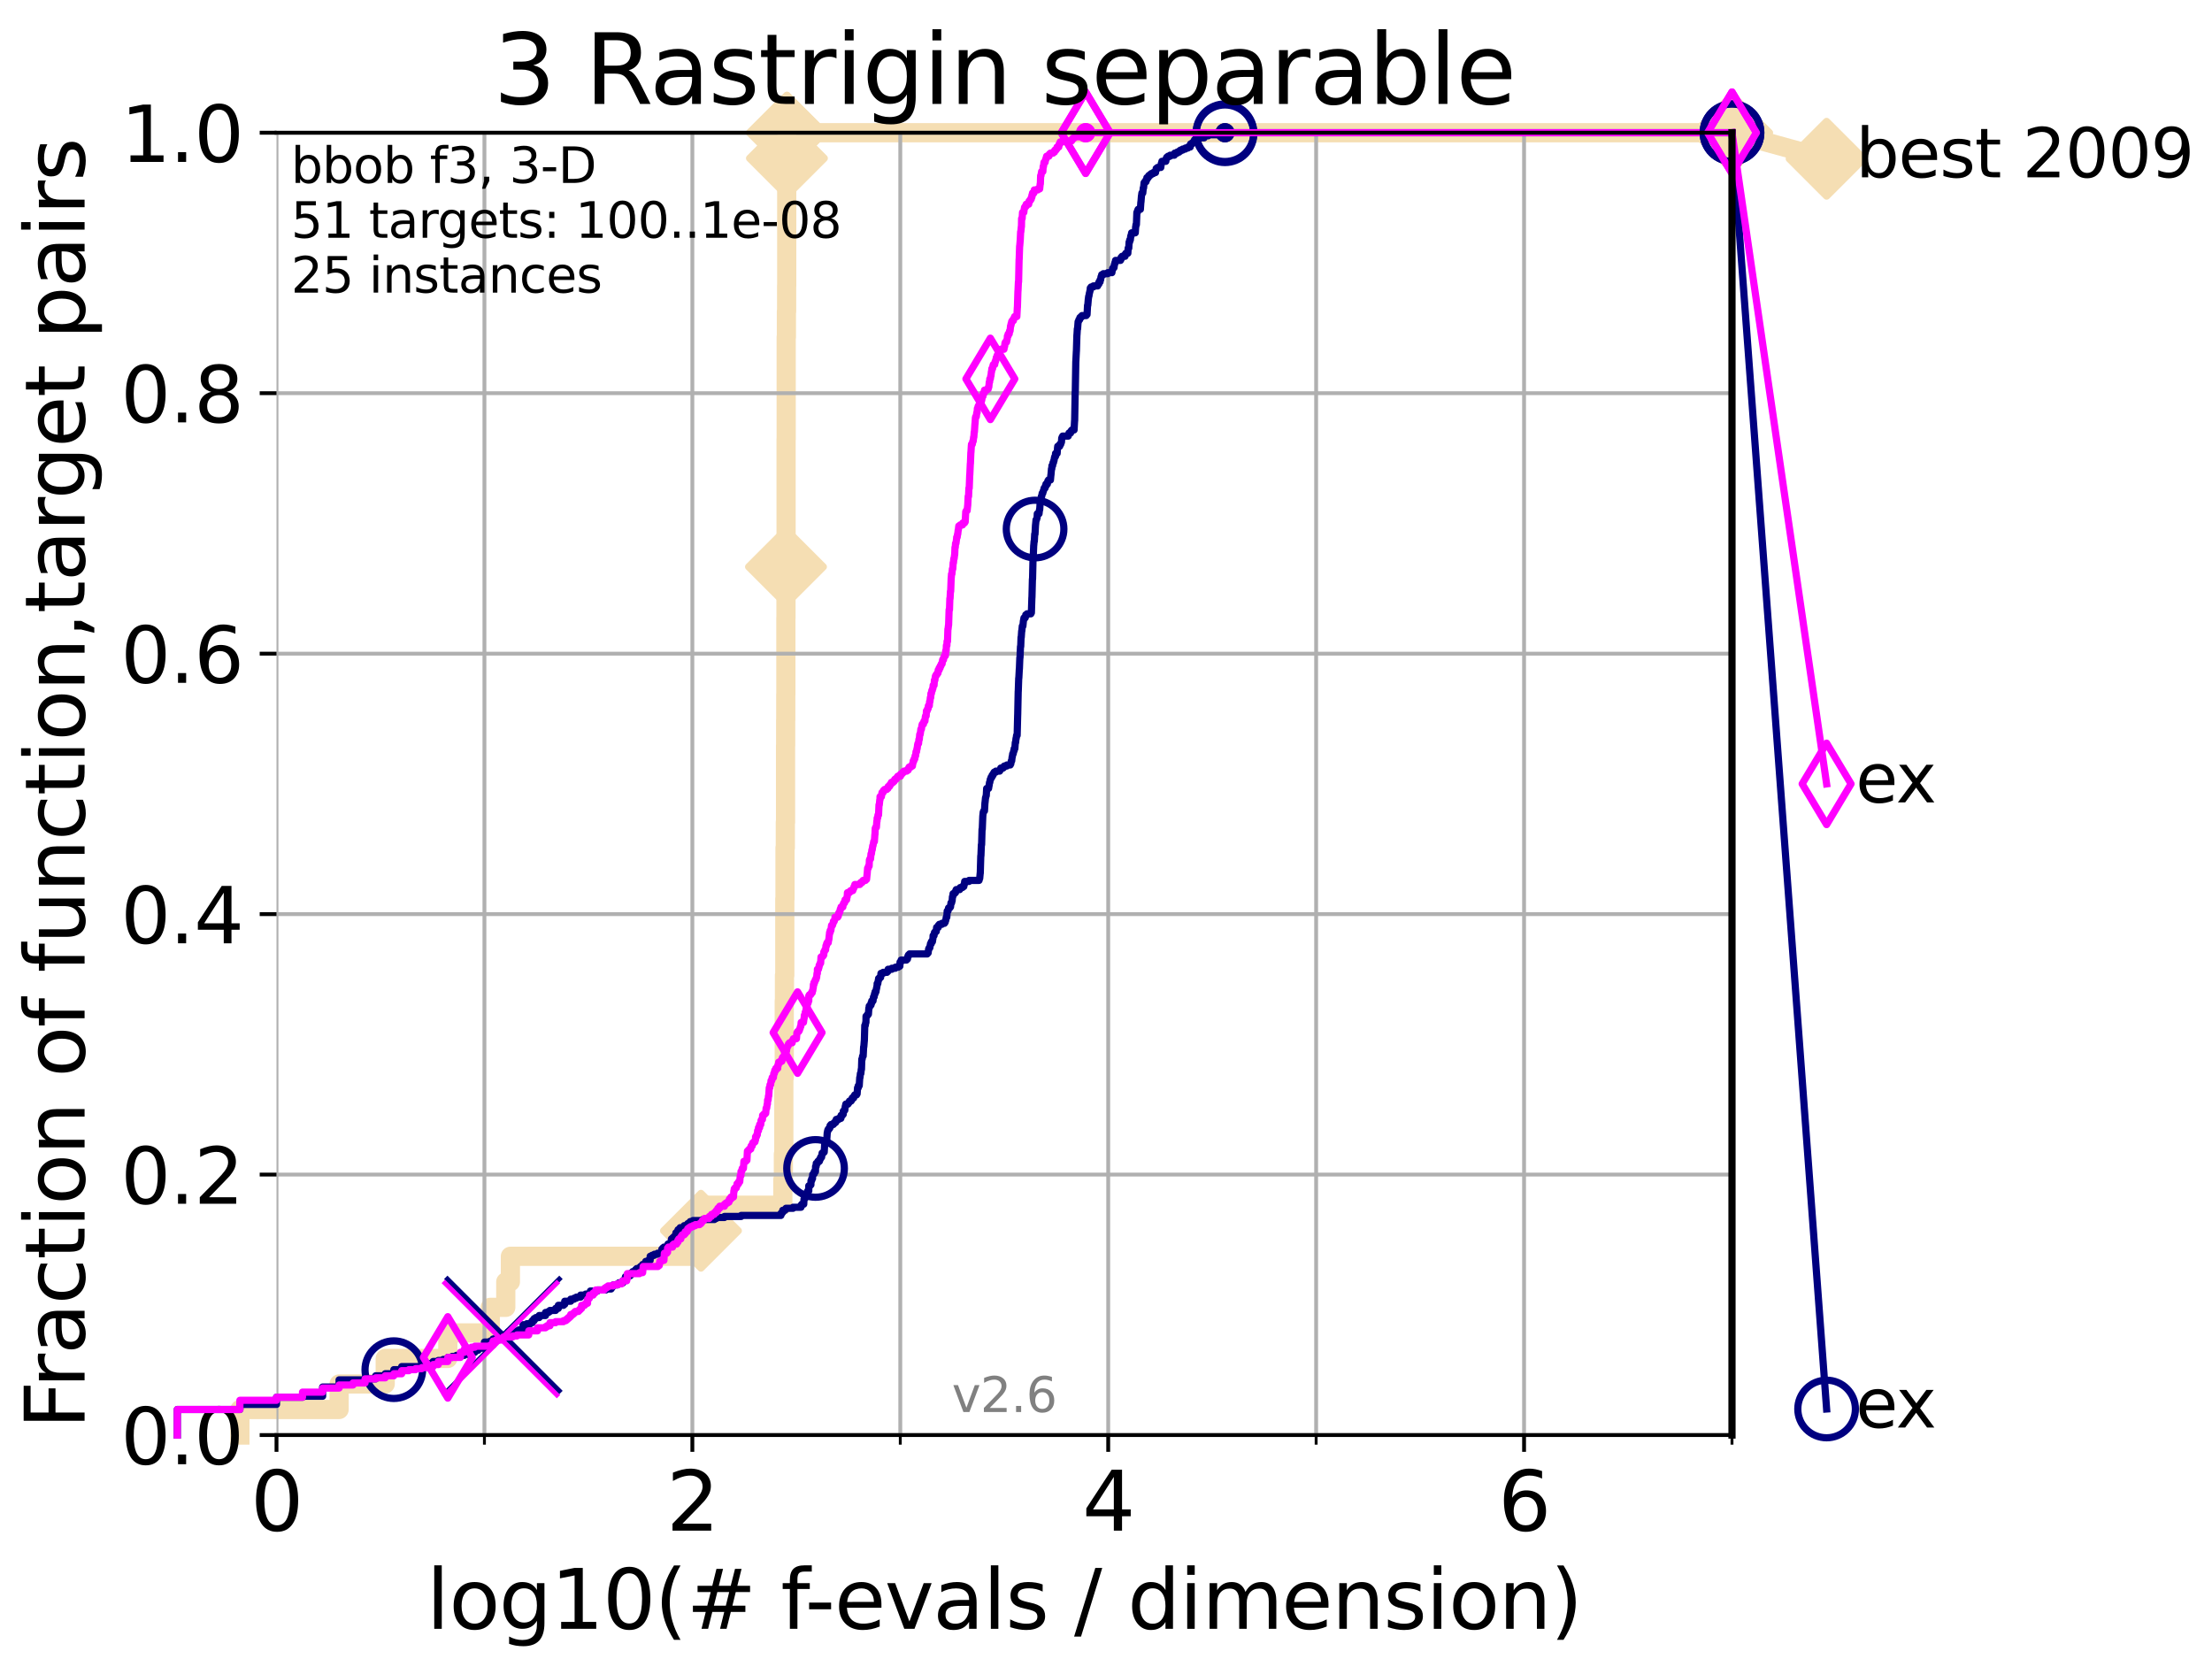 <?xml version="1.0" encoding="utf-8" standalone="no"?>
<!DOCTYPE svg PUBLIC "-//W3C//DTD SVG 1.1//EN"
  "http://www.w3.org/Graphics/SVG/1.1/DTD/svg11.dtd">
<svg xmlns:xlink="http://www.w3.org/1999/xlink" width="460.8pt" height="345.6pt" viewBox="0 0 460.8 345.6" xmlns="http://www.w3.org/2000/svg" version="1.1">
 <defs>
  <style type="text/css">*{stroke-linejoin: round; stroke-linecap: butt}</style>
 </defs>
 <g id="figure_1">
  <g id="patch_1">
   <path d="M 0 345.6 
L 460.8 345.6 
L 460.8 0 
L 0 0 
z
" style="fill: #ffffff"/>
  </g>
  <g id="axes_1">
   <g id="patch_2">
    <path d="M 57.6 298.944 
L 360.806 298.944 
L 360.806 27.648 
L 57.6 27.648 
z
" style="fill: #ffffff"/>
   </g>
   <g id="line2d_1">
    <path d="M 49.973 298.944 
L 49.973 293.624 
L 70.639 293.624 
L 70.639 288.305 
L 80.249 288.305 
L 80.249 282.985 
L 93.288 282.985 
L 93.288 277.666 
L 102.129 277.666 
L 102.129 272.346 
L 105.362 272.346 
L 105.362 267.027 
L 106.327 267.027 
L 106.327 261.707 
L 145.386 261.707 
L 145.386 256.388 
L 146.023 256.388 
L 146.023 251.068 
L 163.077 251.068 
L 163.077 245.749 
L 163.192 245.749 
L 163.192 240.429 
L 163.283 240.429 
L 163.283 224.471 
L 163.374 224.471 
L 163.374 208.512 
L 163.419 208.512 
L 163.419 203.192 
L 163.487 203.192 
L 163.487 187.234 
L 163.532 187.234 
L 163.532 176.595 
L 163.599 176.595 
L 163.599 171.275 
L 163.644 171.275 
L 163.644 155.317 
L 163.666 155.317 
L 163.666 149.997 
L 163.689 149.997 
L 163.689 144.678 
L 163.711 144.678 
L 163.711 128.719 
L 163.733 128.719 
L 163.733 118.08 
L 163.755 118.08 
L 163.755 91.482 
L 163.777 91.482 
L 163.777 70.204 
L 163.822 70.204 
L 163.822 64.885 
L 163.866 64.885 
L 163.866 59.565 
L 163.888 59.565 
L 163.888 32.968 
L 163.932 32.968 
L 163.932 27.648 
L 360.806 27.648 
" style="fill: none; stroke: #f5deb3; stroke-width: 4; stroke-linecap: square"/>
   </g>
   <g id="line2d_2">
    <defs>
     <path id="m0001c472bb" d="M -0 7.778 
L 7.778 0 
L 0 -7.778 
L -7.778 -0 
z
" style="stroke: #f5deb3; stroke-width: 1.5; stroke-linejoin: miter"/>
    </defs>
    <g>
     <use xlink:href="#m0001c472bb" x="146.023" y="256.388" style="fill: #f5deb3; stroke: #f5deb3; stroke-width: 1.5; stroke-linejoin: miter"/>
     <use xlink:href="#m0001c472bb" x="163.733" y="118.08" style="fill: #f5deb3; stroke: #f5deb3; stroke-width: 1.5; stroke-linejoin: miter"/>
     <use xlink:href="#m0001c472bb" x="163.932" y="32.968" style="fill: #f5deb3; stroke: #f5deb3; stroke-width: 1.5; stroke-linejoin: miter"/>
     <use xlink:href="#m0001c472bb" x="163.932" y="27.648" style="fill: #f5deb3; stroke: #f5deb3; stroke-width: 1.5; stroke-linejoin: miter"/>
     <use xlink:href="#m0001c472bb" x="163.932" y="27.648" style="fill: #f5deb3; stroke: #f5deb3; stroke-width: 1.5; stroke-linejoin: miter"/>
     <use xlink:href="#m0001c472bb" x="360.806" y="27.648" style="fill: #f5deb3; stroke: #f5deb3; stroke-width: 1.5; stroke-linejoin: miter"/>
    </g>
   </g>
   <g id="line2d_3">
    <path style="fill: none; stroke: #f5deb3; stroke-width: 4; stroke-linecap: square"/>
    <g/>
   </g>
   <g id="line2d_4">
    <path d="M 360.806 27.648 
L 380.515 33.074 
" style="fill: none; stroke: #f5deb3; stroke-width: 4; stroke-linecap: square"/>
    <g>
     <use xlink:href="#m0001c472bb" x="360.806" y="27.648" style="fill: #f5deb3; stroke: #f5deb3; stroke-width: 1.5; stroke-linejoin: miter"/>
     <use xlink:href="#m0001c472bb" x="380.515" y="33.074" style="fill: #f5deb3; stroke: #f5deb3; stroke-width: 1.5; stroke-linejoin: miter"/>
    </g>
   </g>
   <g id="matplotlib.axis_1">
    <g id="xtick_1">
     <g id="line2d_5">
      <path d="M 57.6 298.944 
L 57.6 27.648 
" clip-path="url(#pcfd4914403)" style="fill: none; stroke: #b0b0b0; stroke-width: 0.8; stroke-linecap: square"/>
     </g>
     <g id="line2d_6">
      <defs>
       <path id="m7a5965cea7" d="M 0 0 
L 0 3.5 
" style="stroke: #000000; stroke-width: 0.8"/>
      </defs>
      <g>
       <use xlink:href="#m7a5965cea7" x="57.6" y="298.944" style="stroke: #000000; stroke-width: 0.8"/>
      </g>
     </g>
     <g id="text_1">
      <!-- 0 -->
      <g transform="translate(52.192 318.861)scale(0.17 -0.17)">
       <defs>
        <path id="DejaVuSans-30" d="M 2034 4250 
Q 1547 4250 1301 3770 
Q 1056 3291 1056 2328 
Q 1056 1369 1301 889 
Q 1547 409 2034 409 
Q 2525 409 2770 889 
Q 3016 1369 3016 2328 
Q 3016 3291 2770 3770 
Q 2525 4250 2034 4250 
z
M 2034 4750 
Q 2819 4750 3233 4129 
Q 3647 3509 3647 2328 
Q 3647 1150 3233 529 
Q 2819 -91 2034 -91 
Q 1250 -91 836 529 
Q 422 1150 422 2328 
Q 422 3509 836 4129 
Q 1250 4750 2034 4750 
z
" transform="scale(0.016)"/>
       </defs>
       <use xlink:href="#DejaVuSans-30"/>
      </g>
     </g>
    </g>
    <g id="xtick_2">
     <g id="line2d_7">
      <path d="M 144.23 298.944 
L 144.23 27.648 
" clip-path="url(#pcfd4914403)" style="fill: none; stroke: #b0b0b0; stroke-width: 0.8; stroke-linecap: square"/>
     </g>
     <g id="line2d_8">
      <g>
       <use xlink:href="#m7a5965cea7" x="144.23" y="298.944" style="stroke: #000000; stroke-width: 0.8"/>
      </g>
     </g>
     <g id="text_2">
      <!-- 2 -->
      <g transform="translate(138.822 318.861)scale(0.17 -0.17)">
       <defs>
        <path id="DejaVuSans-32" d="M 1228 531 
L 3431 531 
L 3431 0 
L 469 0 
L 469 531 
Q 828 903 1448 1529 
Q 2069 2156 2228 2338 
Q 2531 2678 2651 2914 
Q 2772 3150 2772 3378 
Q 2772 3750 2511 3984 
Q 2250 4219 1831 4219 
Q 1534 4219 1204 4116 
Q 875 4013 500 3803 
L 500 4441 
Q 881 4594 1212 4672 
Q 1544 4750 1819 4750 
Q 2544 4750 2975 4387 
Q 3406 4025 3406 3419 
Q 3406 3131 3298 2873 
Q 3191 2616 2906 2266 
Q 2828 2175 2409 1742 
Q 1991 1309 1228 531 
z
" transform="scale(0.016)"/>
       </defs>
       <use xlink:href="#DejaVuSans-32"/>
      </g>
     </g>
    </g>
    <g id="xtick_3">
     <g id="line2d_9">
      <path d="M 230.861 298.944 
L 230.861 27.648 
" clip-path="url(#pcfd4914403)" style="fill: none; stroke: #b0b0b0; stroke-width: 0.8; stroke-linecap: square"/>
     </g>
     <g id="line2d_10">
      <g>
       <use xlink:href="#m7a5965cea7" x="230.861" y="298.944" style="stroke: #000000; stroke-width: 0.8"/>
      </g>
     </g>
     <g id="text_3">
      <!-- 4 -->
      <g transform="translate(225.453 318.861)scale(0.17 -0.17)">
       <defs>
        <path id="DejaVuSans-34" d="M 2419 4116 
L 825 1625 
L 2419 1625 
L 2419 4116 
z
M 2253 4666 
L 3047 4666 
L 3047 1625 
L 3713 1625 
L 3713 1100 
L 3047 1100 
L 3047 0 
L 2419 0 
L 2419 1100 
L 313 1100 
L 313 1709 
L 2253 4666 
z
" transform="scale(0.016)"/>
       </defs>
       <use xlink:href="#DejaVuSans-34"/>
      </g>
     </g>
    </g>
    <g id="xtick_4">
     <g id="line2d_11">
      <path d="M 317.491 298.944 
L 317.491 27.648 
" clip-path="url(#pcfd4914403)" style="fill: none; stroke: #b0b0b0; stroke-width: 0.8; stroke-linecap: square"/>
     </g>
     <g id="line2d_12">
      <g>
       <use xlink:href="#m7a5965cea7" x="317.491" y="298.944" style="stroke: #000000; stroke-width: 0.8"/>
      </g>
     </g>
     <g id="text_4">
      <!-- 6 -->
      <g transform="translate(312.083 318.861)scale(0.17 -0.17)">
       <defs>
        <path id="DejaVuSans-36" d="M 2113 2584 
Q 1688 2584 1439 2293 
Q 1191 2003 1191 1497 
Q 1191 994 1439 701 
Q 1688 409 2113 409 
Q 2538 409 2786 701 
Q 3034 994 3034 1497 
Q 3034 2003 2786 2293 
Q 2538 2584 2113 2584 
z
M 3366 4563 
L 3366 3988 
Q 3128 4100 2886 4159 
Q 2644 4219 2406 4219 
Q 1781 4219 1451 3797 
Q 1122 3375 1075 2522 
Q 1259 2794 1537 2939 
Q 1816 3084 2150 3084 
Q 2853 3084 3261 2657 
Q 3669 2231 3669 1497 
Q 3669 778 3244 343 
Q 2819 -91 2113 -91 
Q 1303 -91 875 529 
Q 447 1150 447 2328 
Q 447 3434 972 4092 
Q 1497 4750 2381 4750 
Q 2619 4750 2861 4703 
Q 3103 4656 3366 4563 
z
" transform="scale(0.016)"/>
       </defs>
       <use xlink:href="#DejaVuSans-36"/>
      </g>
     </g>
    </g>
    <g id="xtick_5">
     <g id="line2d_13">
      <path d="M 100.915 298.944 
L 100.915 27.648 
" clip-path="url(#pcfd4914403)" style="fill: none; stroke: #b0b0b0; stroke-width: 0.8; stroke-linecap: square"/>
     </g>
     <g id="line2d_14">
      <defs>
       <path id="mfe44f29e49" d="M 0 0 
L 0 2 
" style="stroke: #000000; stroke-width: 0.6"/>
      </defs>
      <g>
       <use xlink:href="#mfe44f29e49" x="100.915" y="298.944" style="stroke: #000000; stroke-width: 0.6"/>
      </g>
     </g>
    </g>
    <g id="xtick_6">
     <g id="line2d_15">
      <path d="M 187.546 298.944 
L 187.546 27.648 
" clip-path="url(#pcfd4914403)" style="fill: none; stroke: #b0b0b0; stroke-width: 0.8; stroke-linecap: square"/>
     </g>
     <g id="line2d_16">
      <g>
       <use xlink:href="#mfe44f29e49" x="187.546" y="298.944" style="stroke: #000000; stroke-width: 0.6"/>
      </g>
     </g>
    </g>
    <g id="xtick_7">
     <g id="line2d_17">
      <path d="M 274.176 298.944 
L 274.176 27.648 
" clip-path="url(#pcfd4914403)" style="fill: none; stroke: #b0b0b0; stroke-width: 0.8; stroke-linecap: square"/>
     </g>
     <g id="line2d_18">
      <g>
       <use xlink:href="#mfe44f29e49" x="274.176" y="298.944" style="stroke: #000000; stroke-width: 0.6"/>
      </g>
     </g>
    </g>
    <g id="xtick_8">
     <g id="line2d_19">
      <path d="M 360.806 298.944 
L 360.806 27.648 
" clip-path="url(#pcfd4914403)" style="fill: none; stroke: #b0b0b0; stroke-width: 0.8; stroke-linecap: square"/>
     </g>
     <g id="line2d_20">
      <g>
       <use xlink:href="#mfe44f29e49" x="360.806" y="298.944" style="stroke: #000000; stroke-width: 0.6"/>
      </g>
     </g>
    </g>
    <g id="text_5">
     <!-- log10(# f-evals / dimension) -->
     <g transform="translate(88.823 339.314)scale(0.17 -0.17)">
      <defs>
       <path id="DejaVuSans-6c" d="M 603 4863 
L 1178 4863 
L 1178 0 
L 603 0 
L 603 4863 
z
" transform="scale(0.016)"/>
       <path id="DejaVuSans-6f" d="M 1959 3097 
Q 1497 3097 1228 2736 
Q 959 2375 959 1747 
Q 959 1119 1226 758 
Q 1494 397 1959 397 
Q 2419 397 2687 759 
Q 2956 1122 2956 1747 
Q 2956 2369 2687 2733 
Q 2419 3097 1959 3097 
z
M 1959 3584 
Q 2709 3584 3137 3096 
Q 3566 2609 3566 1747 
Q 3566 888 3137 398 
Q 2709 -91 1959 -91 
Q 1206 -91 779 398 
Q 353 888 353 1747 
Q 353 2609 779 3096 
Q 1206 3584 1959 3584 
z
" transform="scale(0.016)"/>
       <path id="DejaVuSans-67" d="M 2906 1791 
Q 2906 2416 2648 2759 
Q 2391 3103 1925 3103 
Q 1463 3103 1205 2759 
Q 947 2416 947 1791 
Q 947 1169 1205 825 
Q 1463 481 1925 481 
Q 2391 481 2648 825 
Q 2906 1169 2906 1791 
z
M 3481 434 
Q 3481 -459 3084 -895 
Q 2688 -1331 1869 -1331 
Q 1566 -1331 1297 -1286 
Q 1028 -1241 775 -1147 
L 775 -588 
Q 1028 -725 1275 -790 
Q 1522 -856 1778 -856 
Q 2344 -856 2625 -561 
Q 2906 -266 2906 331 
L 2906 616 
Q 2728 306 2450 153 
Q 2172 0 1784 0 
Q 1141 0 747 490 
Q 353 981 353 1791 
Q 353 2603 747 3093 
Q 1141 3584 1784 3584 
Q 2172 3584 2450 3431 
Q 2728 3278 2906 2969 
L 2906 3500 
L 3481 3500 
L 3481 434 
z
" transform="scale(0.016)"/>
       <path id="DejaVuSans-31" d="M 794 531 
L 1825 531 
L 1825 4091 
L 703 3866 
L 703 4441 
L 1819 4666 
L 2450 4666 
L 2450 531 
L 3481 531 
L 3481 0 
L 794 0 
L 794 531 
z
" transform="scale(0.016)"/>
       <path id="DejaVuSans-28" d="M 1984 4856 
Q 1566 4138 1362 3434 
Q 1159 2731 1159 2009 
Q 1159 1288 1364 580 
Q 1569 -128 1984 -844 
L 1484 -844 
Q 1016 -109 783 600 
Q 550 1309 550 2009 
Q 550 2706 781 3412 
Q 1013 4119 1484 4856 
L 1984 4856 
z
" transform="scale(0.016)"/>
       <path id="DejaVuSans-23" d="M 3272 2816 
L 2363 2816 
L 2100 1772 
L 3016 1772 
L 3272 2816 
z
M 2803 4594 
L 2478 3297 
L 3391 3297 
L 3719 4594 
L 4219 4594 
L 3897 3297 
L 4872 3297 
L 4872 2816 
L 3775 2816 
L 3519 1772 
L 4513 1772 
L 4513 1294 
L 3397 1294 
L 3072 0 
L 2572 0 
L 2894 1294 
L 1978 1294 
L 1656 0 
L 1153 0 
L 1478 1294 
L 494 1294 
L 494 1772 
L 1594 1772 
L 1856 2816 
L 850 2816 
L 850 3297 
L 1978 3297 
L 2297 4594 
L 2803 4594 
z
" transform="scale(0.016)"/>
       <path id="DejaVuSans-20" transform="scale(0.016)"/>
       <path id="DejaVuSans-66" d="M 2375 4863 
L 2375 4384 
L 1825 4384 
Q 1516 4384 1395 4259 
Q 1275 4134 1275 3809 
L 1275 3500 
L 2222 3500 
L 2222 3053 
L 1275 3053 
L 1275 0 
L 697 0 
L 697 3053 
L 147 3053 
L 147 3500 
L 697 3500 
L 697 3744 
Q 697 4328 969 4595 
Q 1241 4863 1831 4863 
L 2375 4863 
z
" transform="scale(0.016)"/>
       <path id="DejaVuSans-2d" d="M 313 2009 
L 1997 2009 
L 1997 1497 
L 313 1497 
L 313 2009 
z
" transform="scale(0.016)"/>
       <path id="DejaVuSans-65" d="M 3597 1894 
L 3597 1613 
L 953 1613 
Q 991 1019 1311 708 
Q 1631 397 2203 397 
Q 2534 397 2845 478 
Q 3156 559 3463 722 
L 3463 178 
Q 3153 47 2828 -22 
Q 2503 -91 2169 -91 
Q 1331 -91 842 396 
Q 353 884 353 1716 
Q 353 2575 817 3079 
Q 1281 3584 2069 3584 
Q 2775 3584 3186 3129 
Q 3597 2675 3597 1894 
z
M 3022 2063 
Q 3016 2534 2758 2815 
Q 2500 3097 2075 3097 
Q 1594 3097 1305 2825 
Q 1016 2553 972 2059 
L 3022 2063 
z
" transform="scale(0.016)"/>
       <path id="DejaVuSans-76" d="M 191 3500 
L 800 3500 
L 1894 563 
L 2988 3500 
L 3597 3500 
L 2284 0 
L 1503 0 
L 191 3500 
z
" transform="scale(0.016)"/>
       <path id="DejaVuSans-61" d="M 2194 1759 
Q 1497 1759 1228 1600 
Q 959 1441 959 1056 
Q 959 750 1161 570 
Q 1363 391 1709 391 
Q 2188 391 2477 730 
Q 2766 1069 2766 1631 
L 2766 1759 
L 2194 1759 
z
M 3341 1997 
L 3341 0 
L 2766 0 
L 2766 531 
Q 2569 213 2275 61 
Q 1981 -91 1556 -91 
Q 1019 -91 701 211 
Q 384 513 384 1019 
Q 384 1609 779 1909 
Q 1175 2209 1959 2209 
L 2766 2209 
L 2766 2266 
Q 2766 2663 2505 2880 
Q 2244 3097 1772 3097 
Q 1472 3097 1187 3025 
Q 903 2953 641 2809 
L 641 3341 
Q 956 3463 1253 3523 
Q 1550 3584 1831 3584 
Q 2591 3584 2966 3190 
Q 3341 2797 3341 1997 
z
" transform="scale(0.016)"/>
       <path id="DejaVuSans-73" d="M 2834 3397 
L 2834 2853 
Q 2591 2978 2328 3040 
Q 2066 3103 1784 3103 
Q 1356 3103 1142 2972 
Q 928 2841 928 2578 
Q 928 2378 1081 2264 
Q 1234 2150 1697 2047 
L 1894 2003 
Q 2506 1872 2764 1633 
Q 3022 1394 3022 966 
Q 3022 478 2636 193 
Q 2250 -91 1575 -91 
Q 1294 -91 989 -36 
Q 684 19 347 128 
L 347 722 
Q 666 556 975 473 
Q 1284 391 1588 391 
Q 1994 391 2212 530 
Q 2431 669 2431 922 
Q 2431 1156 2273 1281 
Q 2116 1406 1581 1522 
L 1381 1569 
Q 847 1681 609 1914 
Q 372 2147 372 2553 
Q 372 3047 722 3315 
Q 1072 3584 1716 3584 
Q 2034 3584 2315 3537 
Q 2597 3491 2834 3397 
z
" transform="scale(0.016)"/>
       <path id="DejaVuSans-2f" d="M 1625 4666 
L 2156 4666 
L 531 -594 
L 0 -594 
L 1625 4666 
z
" transform="scale(0.016)"/>
       <path id="DejaVuSans-64" d="M 2906 2969 
L 2906 4863 
L 3481 4863 
L 3481 0 
L 2906 0 
L 2906 525 
Q 2725 213 2448 61 
Q 2172 -91 1784 -91 
Q 1150 -91 751 415 
Q 353 922 353 1747 
Q 353 2572 751 3078 
Q 1150 3584 1784 3584 
Q 2172 3584 2448 3432 
Q 2725 3281 2906 2969 
z
M 947 1747 
Q 947 1113 1208 752 
Q 1469 391 1925 391 
Q 2381 391 2643 752 
Q 2906 1113 2906 1747 
Q 2906 2381 2643 2742 
Q 2381 3103 1925 3103 
Q 1469 3103 1208 2742 
Q 947 2381 947 1747 
z
" transform="scale(0.016)"/>
       <path id="DejaVuSans-69" d="M 603 3500 
L 1178 3500 
L 1178 0 
L 603 0 
L 603 3500 
z
M 603 4863 
L 1178 4863 
L 1178 4134 
L 603 4134 
L 603 4863 
z
" transform="scale(0.016)"/>
       <path id="DejaVuSans-6d" d="M 3328 2828 
Q 3544 3216 3844 3400 
Q 4144 3584 4550 3584 
Q 5097 3584 5394 3201 
Q 5691 2819 5691 2113 
L 5691 0 
L 5113 0 
L 5113 2094 
Q 5113 2597 4934 2840 
Q 4756 3084 4391 3084 
Q 3944 3084 3684 2787 
Q 3425 2491 3425 1978 
L 3425 0 
L 2847 0 
L 2847 2094 
Q 2847 2600 2669 2842 
Q 2491 3084 2119 3084 
Q 1678 3084 1418 2786 
Q 1159 2488 1159 1978 
L 1159 0 
L 581 0 
L 581 3500 
L 1159 3500 
L 1159 2956 
Q 1356 3278 1631 3431 
Q 1906 3584 2284 3584 
Q 2666 3584 2933 3390 
Q 3200 3197 3328 2828 
z
" transform="scale(0.016)"/>
       <path id="DejaVuSans-6e" d="M 3513 2113 
L 3513 0 
L 2938 0 
L 2938 2094 
Q 2938 2591 2744 2837 
Q 2550 3084 2163 3084 
Q 1697 3084 1428 2787 
Q 1159 2491 1159 1978 
L 1159 0 
L 581 0 
L 581 3500 
L 1159 3500 
L 1159 2956 
Q 1366 3272 1645 3428 
Q 1925 3584 2291 3584 
Q 2894 3584 3203 3211 
Q 3513 2838 3513 2113 
z
" transform="scale(0.016)"/>
       <path id="DejaVuSans-29" d="M 513 4856 
L 1013 4856 
Q 1481 4119 1714 3412 
Q 1947 2706 1947 2009 
Q 1947 1309 1714 600 
Q 1481 -109 1013 -844 
L 513 -844 
Q 928 -128 1133 580 
Q 1338 1288 1338 2009 
Q 1338 2731 1133 3434 
Q 928 4138 513 4856 
z
" transform="scale(0.016)"/>
      </defs>
      <use xlink:href="#DejaVuSans-6c"/>
      <use xlink:href="#DejaVuSans-6f" x="27.783"/>
      <use xlink:href="#DejaVuSans-67" x="88.965"/>
      <use xlink:href="#DejaVuSans-31" x="152.441"/>
      <use xlink:href="#DejaVuSans-30" x="216.064"/>
      <use xlink:href="#DejaVuSans-28" x="279.688"/>
      <use xlink:href="#DejaVuSans-23" x="318.701"/>
      <use xlink:href="#DejaVuSans-20" x="402.49"/>
      <use xlink:href="#DejaVuSans-66" x="434.277"/>
      <use xlink:href="#DejaVuSans-2d" x="463.982"/>
      <use xlink:href="#DejaVuSans-65" x="500.066"/>
      <use xlink:href="#DejaVuSans-76" x="561.59"/>
      <use xlink:href="#DejaVuSans-61" x="620.77"/>
      <use xlink:href="#DejaVuSans-6c" x="682.049"/>
      <use xlink:href="#DejaVuSans-73" x="709.832"/>
      <use xlink:href="#DejaVuSans-20" x="761.932"/>
      <use xlink:href="#DejaVuSans-2f" x="793.719"/>
      <use xlink:href="#DejaVuSans-20" x="827.41"/>
      <use xlink:href="#DejaVuSans-64" x="859.197"/>
      <use xlink:href="#DejaVuSans-69" x="922.674"/>
      <use xlink:href="#DejaVuSans-6d" x="950.457"/>
      <use xlink:href="#DejaVuSans-65" x="1047.869"/>
      <use xlink:href="#DejaVuSans-6e" x="1109.393"/>
      <use xlink:href="#DejaVuSans-73" x="1172.771"/>
      <use xlink:href="#DejaVuSans-69" x="1224.871"/>
      <use xlink:href="#DejaVuSans-6f" x="1252.654"/>
      <use xlink:href="#DejaVuSans-6e" x="1313.836"/>
      <use xlink:href="#DejaVuSans-29" x="1377.215"/>
     </g>
    </g>
   </g>
   <g id="matplotlib.axis_2">
    <g id="ytick_1">
     <g id="line2d_21">
      <path d="M 57.6 298.944 
L 360.806 298.944 
" clip-path="url(#pcfd4914403)" style="fill: none; stroke: #b0b0b0; stroke-width: 0.8; stroke-linecap: square"/>
     </g>
     <g id="line2d_22">
      <defs>
       <path id="m5c8742708d" d="M 0 0 
L -3.5 0 
" style="stroke: #000000; stroke-width: 0.8"/>
      </defs>
      <g>
       <use xlink:href="#m5c8742708d" x="57.6" y="298.944" style="stroke: #000000; stroke-width: 0.8"/>
      </g>
     </g>
     <g id="text_6">
      <!-- 0.0 -->
      <g transform="translate(25.155 305.023)scale(0.16 -0.16)">
       <defs>
        <path id="DejaVuSans-2e" d="M 684 794 
L 1344 794 
L 1344 0 
L 684 0 
L 684 794 
z
" transform="scale(0.016)"/>
       </defs>
       <use xlink:href="#DejaVuSans-30"/>
       <use xlink:href="#DejaVuSans-2e" x="63.623"/>
       <use xlink:href="#DejaVuSans-30" x="95.41"/>
      </g>
     </g>
    </g>
    <g id="ytick_2">
     <g id="line2d_23">
      <path d="M 57.6 244.685 
L 360.806 244.685 
" clip-path="url(#pcfd4914403)" style="fill: none; stroke: #b0b0b0; stroke-width: 0.8; stroke-linecap: square"/>
     </g>
     <g id="line2d_24">
      <g>
       <use xlink:href="#m5c8742708d" x="57.6" y="244.685" style="stroke: #000000; stroke-width: 0.8"/>
      </g>
     </g>
     <g id="text_7">
      <!-- 0.2 -->
      <g transform="translate(25.155 250.764)scale(0.16 -0.16)">
       <use xlink:href="#DejaVuSans-30"/>
       <use xlink:href="#DejaVuSans-2e" x="63.623"/>
       <use xlink:href="#DejaVuSans-32" x="95.41"/>
      </g>
     </g>
    </g>
    <g id="ytick_3">
     <g id="line2d_25">
      <path d="M 57.6 190.426 
L 360.806 190.426 
" clip-path="url(#pcfd4914403)" style="fill: none; stroke: #b0b0b0; stroke-width: 0.8; stroke-linecap: square"/>
     </g>
     <g id="line2d_26">
      <g>
       <use xlink:href="#m5c8742708d" x="57.6" y="190.426" style="stroke: #000000; stroke-width: 0.8"/>
      </g>
     </g>
     <g id="text_8">
      <!-- 0.4 -->
      <g transform="translate(25.155 196.504)scale(0.16 -0.16)">
       <use xlink:href="#DejaVuSans-30"/>
       <use xlink:href="#DejaVuSans-2e" x="63.623"/>
       <use xlink:href="#DejaVuSans-34" x="95.41"/>
      </g>
     </g>
    </g>
    <g id="ytick_4">
     <g id="line2d_27">
      <path d="M 57.6 136.166 
L 360.806 136.166 
" clip-path="url(#pcfd4914403)" style="fill: none; stroke: #b0b0b0; stroke-width: 0.8; stroke-linecap: square"/>
     </g>
     <g id="line2d_28">
      <g>
       <use xlink:href="#m5c8742708d" x="57.6" y="136.166" style="stroke: #000000; stroke-width: 0.8"/>
      </g>
     </g>
     <g id="text_9">
      <!-- 0.6 -->
      <g transform="translate(25.155 142.245)scale(0.16 -0.16)">
       <use xlink:href="#DejaVuSans-30"/>
       <use xlink:href="#DejaVuSans-2e" x="63.623"/>
       <use xlink:href="#DejaVuSans-36" x="95.41"/>
      </g>
     </g>
    </g>
    <g id="ytick_5">
     <g id="line2d_29">
      <path d="M 57.6 81.907 
L 360.806 81.907 
" clip-path="url(#pcfd4914403)" style="fill: none; stroke: #b0b0b0; stroke-width: 0.8; stroke-linecap: square"/>
     </g>
     <g id="line2d_30">
      <g>
       <use xlink:href="#m5c8742708d" x="57.6" y="81.907" style="stroke: #000000; stroke-width: 0.8"/>
      </g>
     </g>
     <g id="text_10">
      <!-- 0.8 -->
      <g transform="translate(25.155 87.986)scale(0.16 -0.16)">
       <defs>
        <path id="DejaVuSans-38" d="M 2034 2216 
Q 1584 2216 1326 1975 
Q 1069 1734 1069 1313 
Q 1069 891 1326 650 
Q 1584 409 2034 409 
Q 2484 409 2743 651 
Q 3003 894 3003 1313 
Q 3003 1734 2745 1975 
Q 2488 2216 2034 2216 
z
M 1403 2484 
Q 997 2584 770 2862 
Q 544 3141 544 3541 
Q 544 4100 942 4425 
Q 1341 4750 2034 4750 
Q 2731 4750 3128 4425 
Q 3525 4100 3525 3541 
Q 3525 3141 3298 2862 
Q 3072 2584 2669 2484 
Q 3125 2378 3379 2068 
Q 3634 1759 3634 1313 
Q 3634 634 3220 271 
Q 2806 -91 2034 -91 
Q 1263 -91 848 271 
Q 434 634 434 1313 
Q 434 1759 690 2068 
Q 947 2378 1403 2484 
z
M 1172 3481 
Q 1172 3119 1398 2916 
Q 1625 2713 2034 2713 
Q 2441 2713 2670 2916 
Q 2900 3119 2900 3481 
Q 2900 3844 2670 4047 
Q 2441 4250 2034 4250 
Q 1625 4250 1398 4047 
Q 1172 3844 1172 3481 
z
" transform="scale(0.016)"/>
       </defs>
       <use xlink:href="#DejaVuSans-30"/>
       <use xlink:href="#DejaVuSans-2e" x="63.623"/>
       <use xlink:href="#DejaVuSans-38" x="95.41"/>
      </g>
     </g>
    </g>
    <g id="ytick_6">
     <g id="line2d_31">
      <path d="M 57.6 27.648 
L 360.806 27.648 
" clip-path="url(#pcfd4914403)" style="fill: none; stroke: #b0b0b0; stroke-width: 0.8; stroke-linecap: square"/>
     </g>
     <g id="line2d_32">
      <g>
       <use xlink:href="#m5c8742708d" x="57.6" y="27.648" style="stroke: #000000; stroke-width: 0.8"/>
      </g>
     </g>
     <g id="text_11">
      <!-- 1.0 -->
      <g transform="translate(25.155 33.727)scale(0.16 -0.16)">
       <use xlink:href="#DejaVuSans-31"/>
       <use xlink:href="#DejaVuSans-2e" x="63.623"/>
       <use xlink:href="#DejaVuSans-30" x="95.41"/>
      </g>
     </g>
    </g>
    <g id="text_12">
     <!-- Fraction of function,target pairs -->
     <g transform="translate(17.62 297.681)rotate(-90)scale(0.17 -0.17)">
      <defs>
       <path id="DejaVuSans-46" d="M 628 4666 
L 3309 4666 
L 3309 4134 
L 1259 4134 
L 1259 2759 
L 3109 2759 
L 3109 2228 
L 1259 2228 
L 1259 0 
L 628 0 
L 628 4666 
z
" transform="scale(0.016)"/>
       <path id="DejaVuSans-72" d="M 2631 2963 
Q 2534 3019 2420 3045 
Q 2306 3072 2169 3072 
Q 1681 3072 1420 2755 
Q 1159 2438 1159 1844 
L 1159 0 
L 581 0 
L 581 3500 
L 1159 3500 
L 1159 2956 
Q 1341 3275 1631 3429 
Q 1922 3584 2338 3584 
Q 2397 3584 2469 3576 
Q 2541 3569 2628 3553 
L 2631 2963 
z
" transform="scale(0.016)"/>
       <path id="DejaVuSans-63" d="M 3122 3366 
L 3122 2828 
Q 2878 2963 2633 3030 
Q 2388 3097 2138 3097 
Q 1578 3097 1268 2742 
Q 959 2388 959 1747 
Q 959 1106 1268 751 
Q 1578 397 2138 397 
Q 2388 397 2633 464 
Q 2878 531 3122 666 
L 3122 134 
Q 2881 22 2623 -34 
Q 2366 -91 2075 -91 
Q 1284 -91 818 406 
Q 353 903 353 1747 
Q 353 2603 823 3093 
Q 1294 3584 2113 3584 
Q 2378 3584 2631 3529 
Q 2884 3475 3122 3366 
z
" transform="scale(0.016)"/>
       <path id="DejaVuSans-74" d="M 1172 4494 
L 1172 3500 
L 2356 3500 
L 2356 3053 
L 1172 3053 
L 1172 1153 
Q 1172 725 1289 603 
Q 1406 481 1766 481 
L 2356 481 
L 2356 0 
L 1766 0 
Q 1100 0 847 248 
Q 594 497 594 1153 
L 594 3053 
L 172 3053 
L 172 3500 
L 594 3500 
L 594 4494 
L 1172 4494 
z
" transform="scale(0.016)"/>
       <path id="DejaVuSans-75" d="M 544 1381 
L 544 3500 
L 1119 3500 
L 1119 1403 
Q 1119 906 1312 657 
Q 1506 409 1894 409 
Q 2359 409 2629 706 
Q 2900 1003 2900 1516 
L 2900 3500 
L 3475 3500 
L 3475 0 
L 2900 0 
L 2900 538 
Q 2691 219 2414 64 
Q 2138 -91 1772 -91 
Q 1169 -91 856 284 
Q 544 659 544 1381 
z
M 1991 3584 
L 1991 3584 
z
" transform="scale(0.016)"/>
       <path id="DejaVuSans-2c" d="M 750 794 
L 1409 794 
L 1409 256 
L 897 -744 
L 494 -744 
L 750 256 
L 750 794 
z
" transform="scale(0.016)"/>
       <path id="DejaVuSans-70" d="M 1159 525 
L 1159 -1331 
L 581 -1331 
L 581 3500 
L 1159 3500 
L 1159 2969 
Q 1341 3281 1617 3432 
Q 1894 3584 2278 3584 
Q 2916 3584 3314 3078 
Q 3713 2572 3713 1747 
Q 3713 922 3314 415 
Q 2916 -91 2278 -91 
Q 1894 -91 1617 61 
Q 1341 213 1159 525 
z
M 3116 1747 
Q 3116 2381 2855 2742 
Q 2594 3103 2138 3103 
Q 1681 3103 1420 2742 
Q 1159 2381 1159 1747 
Q 1159 1113 1420 752 
Q 1681 391 2138 391 
Q 2594 391 2855 752 
Q 3116 1113 3116 1747 
z
" transform="scale(0.016)"/>
      </defs>
      <use xlink:href="#DejaVuSans-46"/>
      <use xlink:href="#DejaVuSans-72" x="50.27"/>
      <use xlink:href="#DejaVuSans-61" x="91.383"/>
      <use xlink:href="#DejaVuSans-63" x="152.662"/>
      <use xlink:href="#DejaVuSans-74" x="207.643"/>
      <use xlink:href="#DejaVuSans-69" x="246.852"/>
      <use xlink:href="#DejaVuSans-6f" x="274.635"/>
      <use xlink:href="#DejaVuSans-6e" x="335.816"/>
      <use xlink:href="#DejaVuSans-20" x="399.195"/>
      <use xlink:href="#DejaVuSans-6f" x="430.982"/>
      <use xlink:href="#DejaVuSans-66" x="492.164"/>
      <use xlink:href="#DejaVuSans-20" x="527.369"/>
      <use xlink:href="#DejaVuSans-66" x="559.156"/>
      <use xlink:href="#DejaVuSans-75" x="594.361"/>
      <use xlink:href="#DejaVuSans-6e" x="657.74"/>
      <use xlink:href="#DejaVuSans-63" x="721.119"/>
      <use xlink:href="#DejaVuSans-74" x="776.1"/>
      <use xlink:href="#DejaVuSans-69" x="815.309"/>
      <use xlink:href="#DejaVuSans-6f" x="843.092"/>
      <use xlink:href="#DejaVuSans-6e" x="904.273"/>
      <use xlink:href="#DejaVuSans-2c" x="967.652"/>
      <use xlink:href="#DejaVuSans-74" x="999.439"/>
      <use xlink:href="#DejaVuSans-61" x="1038.648"/>
      <use xlink:href="#DejaVuSans-72" x="1099.928"/>
      <use xlink:href="#DejaVuSans-67" x="1139.291"/>
      <use xlink:href="#DejaVuSans-65" x="1202.768"/>
      <use xlink:href="#DejaVuSans-74" x="1264.291"/>
      <use xlink:href="#DejaVuSans-20" x="1303.5"/>
      <use xlink:href="#DejaVuSans-70" x="1335.287"/>
      <use xlink:href="#DejaVuSans-61" x="1398.764"/>
      <use xlink:href="#DejaVuSans-69" x="1460.043"/>
      <use xlink:href="#DejaVuSans-72" x="1487.826"/>
      <use xlink:href="#DejaVuSans-73" x="1528.939"/>
     </g>
    </g>
   </g>
   <g id="line2d_33">
    <defs>
     <path id="m4622a7312b" d="M 0 1.5 
C 0.398 1.5 0.779 1.342 1.061 1.061 
C 1.342 0.779 1.5 0.398 1.5 0 
C 1.5 -0.398 1.342 -0.779 1.061 -1.061 
C 0.779 -1.342 0.398 -1.5 0 -1.5 
C -0.398 -1.5 -0.779 -1.342 -1.061 -1.061 
C -1.342 -0.779 -1.5 -0.398 -1.5 0 
C -1.5 0.398 -1.342 0.779 -1.061 1.061 
C -0.779 1.342 -0.398 1.5 0 1.5 
z
" style="stroke: #f5deb3"/>
    </defs>
    <g>
     <use xlink:href="#m4622a7312b" x="163.932" y="27.648" style="fill: #f5deb3; stroke: #f5deb3"/>
     <use xlink:href="#m4622a7312b" x="163.932" y="27.648" style="fill: #f5deb3; stroke: #f5deb3"/>
    </g>
   </g>
   <g id="line2d_34">
    <defs>
     <path id="me1926d6190" d="M 0 1.5 
C 0.398 1.5 0.779 1.342 1.061 1.061 
C 1.342 0.779 1.5 0.398 1.5 0 
C 1.5 -0.398 1.342 -0.779 1.061 -1.061 
C 0.779 -1.342 0.398 -1.5 0 -1.5 
C -0.398 -1.5 -0.779 -1.342 -1.061 -1.061 
C -1.342 -0.779 -1.5 -0.398 -1.5 0 
C -1.5 0.398 -1.342 0.779 -1.061 1.061 
C -0.779 1.342 -0.398 1.5 0 1.5 
z
" style="stroke: #000080"/>
    </defs>
    <g>
     <use xlink:href="#me1926d6190" x="255.182" y="27.648" style="fill: #000080; stroke: #000080"/>
     <use xlink:href="#me1926d6190" x="255.182" y="27.648" style="fill: #000080; stroke: #000080"/>
    </g>
   </g>
   <g id="line2d_35">
    <path d="M 36.933 298.944 
L 36.933 293.624 
L 49.973 293.624 
L 49.973 292.561 
L 57.6 292.561 
L 57.6 291.071 
L 63.012 291.071 
L 63.012 290.858 
L 67.209 290.858 
L 67.209 288.943 
L 70.639 288.943 
L 70.639 287.454 
L 76.051 287.454 
L 76.051 287.241 
L 78.267 287.241 
L 78.267 286.603 
L 80.249 286.603 
L 80.249 286.177 
L 82.042 286.177 
L 82.042 285.326 
L 83.678 285.326 
L 83.678 284.688 
L 87.876 284.688 
L 87.876 284.049 
L 90.231 284.049 
L 90.231 283.624 
L 91.306 283.624 
L 91.306 283.411 
L 92.323 283.411 
L 92.323 283.198 
L 93.288 283.198 
L 93.288 282.773 
L 94.206 282.773 
L 94.206 282.56 
L 95.081 282.56 
L 95.081 282.347 
L 96.718 282.347 
L 96.718 282.134 
L 97.485 282.134 
L 97.485 281.922 
L 98.223 281.922 
L 98.223 281.709 
L 98.933 281.709 
L 98.933 281.283 
L 99.617 281.283 
L 99.617 280.858 
L 100.915 280.858 
L 100.915 279.581 
L 102.129 279.581 
L 102.129 279.368 
L 102.708 279.368 
L 102.708 278.943 
L 103.27 278.943 
L 103.27 278.73 
L 103.815 278.73 
L 103.815 278.304 
L 104.345 278.304 
L 104.345 278.091 
L 105.851 278.091 
L 105.851 277.453 
L 107.687 277.453 
L 107.687 277.24 
L 108.12 277.24 
L 108.12 277.028 
L 108.956 277.028 
L 108.956 275.964 
L 109.757 275.964 
L 109.757 275.751 
L 110.525 275.751 
L 110.525 275.538 
L 110.897 275.538 
L 110.897 275.113 
L 111.262 275.113 
L 111.262 274.687 
L 111.621 274.687 
L 111.621 274.474 
L 112.318 274.474 
L 112.318 274.049 
L 113.638 274.049 
L 113.638 273.41 
L 114.265 273.41 
L 114.265 273.197 
L 114.571 273.197 
L 114.571 272.985 
L 115.747 272.985 
L 115.747 272.559 
L 116.309 272.559 
L 116.309 271.921 
L 117.384 271.921 
L 117.384 271.708 
L 117.644 271.708 
L 117.644 271.07 
L 118.89 271.07 
L 118.89 270.644 
L 119.6 270.644 
L 119.6 270.431 
L 120.059 270.431 
L 120.059 270.219 
L 120.944 270.219 
L 120.944 269.793 
L 121.995 269.793 
L 121.995 269.58 
L 122.796 269.58 
L 122.796 269.367 
L 122.991 269.367 
L 122.991 268.942 
L 124.482 268.942 
L 124.482 268.729 
L 126.193 268.729 
L 126.193 268.516 
L 127.304 268.516 
L 127.304 268.304 
L 127.458 268.304 
L 127.458 268.091 
L 127.61 268.091 
L 127.61 267.878 
L 127.761 267.878 
L 127.761 267.665 
L 128.643 267.665 
L 128.643 267.452 
L 128.928 267.452 
L 128.928 267.24 
L 129.759 267.24 
L 129.759 266.814 
L 130.027 266.814 
L 130.027 266.601 
L 130.16 266.601 
L 130.16 266.388 
L 130.292 266.388 
L 130.292 265.963 
L 130.553 265.963 
L 130.553 265.75 
L 131.316 265.75 
L 131.316 265.537 
L 131.44 265.537 
L 131.44 265.325 
L 131.564 265.325 
L 131.564 265.112 
L 131.808 265.112 
L 131.808 264.899 
L 132.287 264.899 
L 132.287 264.686 
L 132.405 264.686 
L 132.405 264.473 
L 132.639 264.473 
L 132.639 264.261 
L 133.211 264.261 
L 133.211 264.048 
L 133.435 264.048 
L 133.435 263.835 
L 133.875 263.835 
L 133.875 263.41 
L 134.516 263.41 
L 134.516 262.771 
L 135.034 262.771 
L 135.034 262.558 
L 135.439 262.558 
L 135.439 261.707 
L 135.835 261.707 
L 135.835 261.495 
L 136.319 261.495 
L 136.319 261.282 
L 136.975 261.282 
L 136.975 261.069 
L 137.699 261.069 
L 137.788 260.643 
L 137.876 260.643 
L 137.876 260.218 
L 138.051 260.218 
L 138.051 260.005 
L 138.31 260.005 
L 138.31 259.792 
L 139.068 259.792 
L 139.15 259.154 
L 139.556 259.154 
L 139.556 258.941 
L 139.796 258.941 
L 139.875 258.09 
L 140.111 258.09 
L 140.111 257.877 
L 140.344 257.877 
L 140.344 257.664 
L 140.574 257.664 
L 140.574 257.452 
L 140.725 257.452 
L 140.801 256.813 
L 141.025 256.813 
L 141.025 256.601 
L 141.247 256.601 
L 141.247 256.175 
L 141.538 256.175 
L 141.538 255.962 
L 141.683 255.962 
L 141.683 255.749 
L 142.525 255.749 
L 142.525 255.324 
L 143.199 255.324 
L 143.265 254.898 
L 143.593 254.898 
L 143.593 254.686 
L 143.786 254.686 
L 143.786 254.473 
L 144.355 254.473 
L 144.355 254.26 
L 146.418 254.26 
L 146.418 254.047 
L 148.825 254.047 
L 148.825 253.834 
L 149.214 253.834 
L 149.214 253.622 
L 150.915 253.622 
L 150.915 253.409 
L 154.396 253.409 
L 154.396 253.196 
L 162.681 253.196 
L 162.681 252.77 
L 162.892 252.77 
L 162.892 252.558 
L 163.054 252.558 
L 163.054 252.132 
L 163.532 252.132 
L 163.532 251.919 
L 163.733 251.919 
L 163.733 251.707 
L 165.208 251.707 
L 165.208 251.494 
L 166.86 251.494 
L 166.86 251.068 
L 167.029 251.068 
L 167.029 250.855 
L 167.435 250.855 
L 167.49 249.792 
L 167.599 249.792 
L 167.599 249.579 
L 167.761 249.579 
L 167.761 249.153 
L 168.099 249.153 
L 168.152 248.302 
L 168.257 248.302 
L 168.257 248.089 
L 168.483 248.089 
L 168.483 247.025 
L 168.74 247.025 
L 168.74 246.813 
L 168.927 246.813 
L 168.944 245.961 
L 169.078 245.961 
L 169.095 245.536 
L 169.261 245.536 
L 169.294 244.685 
L 169.443 244.685 
L 169.443 244.472 
L 169.639 244.472 
L 169.639 244.046 
L 169.881 244.046 
L 169.897 242.983 
L 170.024 242.983 
L 170.04 242.344 
L 170.277 242.344 
L 170.387 241.919 
L 170.697 241.919 
L 170.743 241.493 
L 170.88 241.493 
L 170.956 241.068 
L 171.152 241.068 
L 171.256 240.216 
L 171.493 240.216 
L 171.493 240.004 
L 171.698 240.004 
L 171.8 238.301 
L 171.959 238.301 
L 172.03 237.876 
L 172.087 237.876 
L 172.102 237.45 
L 172.23 237.45 
L 172.328 235.961 
L 172.356 235.961 
L 172.413 235.535 
L 172.483 235.535 
L 172.483 235.322 
L 172.622 235.322 
L 172.622 235.11 
L 172.801 235.11 
L 172.801 234.897 
L 172.924 234.897 
L 172.924 234.471 
L 173.101 234.471 
L 173.101 234.259 
L 173.594 234.259 
L 173.594 234.046 
L 173.791 234.046 
L 173.791 233.833 
L 174.075 233.833 
L 174.075 233.62 
L 174.203 233.62 
L 174.203 233.195 
L 174.718 233.195 
L 174.718 232.982 
L 175.172 232.982 
L 175.22 232.343 
L 175.496 232.343 
L 175.496 232.131 
L 175.662 232.131 
L 175.662 231.492 
L 175.826 231.492 
L 175.826 231.28 
L 175.989 231.28 
L 176.093 230.428 
L 176.139 230.428 
L 176.196 230.003 
L 176.661 230.003 
L 176.661 229.79 
L 176.817 229.79 
L 176.817 229.577 
L 176.96 229.577 
L 176.96 229.365 
L 177.309 229.365 
L 177.309 229.152 
L 177.438 229.152 
L 177.535 228.726 
L 177.831 228.726 
L 177.915 228.301 
L 178.051 228.301 
L 178.051 228.088 
L 178.431 228.088 
L 178.431 227.875 
L 178.553 227.875 
L 178.644 226.598 
L 178.794 226.598 
L 178.794 226.173 
L 178.993 226.173 
L 179.101 224.471 
L 179.15 224.471 
L 179.238 223.619 
L 179.335 223.619 
L 179.413 222.768 
L 179.461 222.768 
L 179.529 220.641 
L 179.605 220.641 
L 179.691 220.002 
L 179.814 220.002 
L 179.909 218.087 
L 179.946 218.087 
L 180.049 216.81 
L 180.059 216.81 
L 180.152 213.619 
L 180.254 213.619 
L 180.346 212.98 
L 180.392 212.98 
L 180.41 211.704 
L 180.593 211.704 
L 180.593 211.491 
L 180.746 211.491 
L 180.746 211.278 
L 180.908 211.278 
L 180.997 210.001 
L 181.067 210.001 
L 181.076 209.576 
L 181.279 209.576 
L 181.279 209.363 
L 181.453 209.363 
L 181.453 208.938 
L 181.6 208.938 
L 181.6 208.512 
L 181.864 208.512 
L 181.966 207.661 
L 182.109 207.661 
L 182.176 207.023 
L 182.3 207.023 
L 182.3 206.597 
L 182.482 206.597 
L 182.564 205.959 
L 182.596 205.959 
L 182.702 205.32 
L 182.718 205.32 
L 182.726 204.895 
L 182.864 204.895 
L 182.952 204.256 
L 183 204.256 
L 183.024 203.831 
L 183.246 203.831 
L 183.246 203.618 
L 183.45 203.618 
L 183.52 202.767 
L 183.98 202.767 
L 183.98 202.554 
L 184.781 202.554 
L 184.781 202.341 
L 184.991 202.341 
L 185.012 201.916 
L 185.792 201.916 
L 185.792 201.703 
L 186.515 201.703 
L 186.515 201.49 
L 187.101 201.49 
L 187.101 201.277 
L 187.458 201.277 
L 187.495 200.426 
L 187.652 200.426 
L 187.727 200.001 
L 188.824 200.001 
L 188.824 199.788 
L 189.04 199.788 
L 189.138 199.15 
L 189.247 199.15 
L 189.247 198.937 
L 189.458 198.937 
L 189.458 198.724 
L 193.154 198.724 
L 193.154 198.511 
L 193.348 198.511 
L 193.454 197.66 
L 193.559 197.66 
L 193.559 197.447 
L 193.7 197.447 
L 193.794 196.809 
L 193.83 196.809 
L 193.83 196.596 
L 194 196.596 
L 194.014 196.171 
L 194.235 196.171 
L 194.335 195.532 
L 194.348 195.532 
L 194.383 194.894 
L 194.583 194.894 
L 194.66 194.256 
L 194.831 194.256 
L 194.831 194.043 
L 195.043 194.043 
L 195.114 193.192 
L 195.455 193.192 
L 195.492 192.766 
L 195.676 192.766 
L 195.676 192.553 
L 196.218 192.553 
L 196.218 192.341 
L 196.748 192.341 
L 196.748 192.128 
L 196.897 192.128 
L 196.989 191.702 
L 197.027 191.702 
L 197.125 191.064 
L 197.238 191.064 
L 197.316 189.787 
L 197.487 189.787 
L 197.594 189.149 
L 197.846 189.149 
L 197.846 188.936 
L 198.008 188.936 
L 198.101 188.085 
L 198.233 188.085 
L 198.308 187.659 
L 198.347 187.659 
L 198.41 186.808 
L 198.477 186.808 
L 198.54 186.17 
L 198.835 186.17 
L 198.835 185.957 
L 199.047 185.957 
L 199.094 185.532 
L 199.196 185.532 
L 199.196 185.319 
L 199.924 185.319 
L 200.025 184.893 
L 200.49 184.893 
L 200.49 184.681 
L 200.784 184.681 
L 200.812 184.255 
L 200.899 184.255 
L 200.96 183.617 
L 201.869 183.617 
L 201.869 183.404 
L 203.952 183.404 
L 204.054 182.978 
L 204.093 182.978 
L 204.189 181.914 
L 204.207 181.914 
L 204.315 178.297 
L 204.343 178.297 
L 204.441 175.956 
L 204.489 175.956 
L 204.578 172.765 
L 204.624 172.765 
L 204.735 169.999 
L 204.737 169.999 
L 204.828 169.147 
L 204.922 169.147 
L 204.922 168.935 
L 205.084 168.935 
L 205.184 167.232 
L 205.197 167.232 
L 205.302 166.169 
L 205.331 166.169 
L 205.431 165.743 
L 205.457 165.743 
L 205.537 164.254 
L 205.935 164.254 
L 206.043 163.615 
L 206.055 163.615 
L 206.135 162.977 
L 206.195 162.977 
L 206.295 162.338 
L 206.376 162.338 
L 206.459 161.913 
L 206.621 161.913 
L 206.685 161.487 
L 206.872 161.487 
L 206.97 161.062 
L 207.106 161.062 
L 207.106 160.849 
L 207.455 160.849 
L 207.455 160.636 
L 208.246 160.636 
L 208.246 160.423 
L 208.391 160.423 
L 208.474 159.998 
L 208.98 159.998 
L 208.98 159.785 
L 209.215 159.785 
L 209.215 159.572 
L 209.743 159.572 
L 209.743 159.36 
L 210.452 159.36 
L 210.452 159.147 
L 210.565 159.147 
L 210.672 158.508 
L 210.754 158.508 
L 210.85 157.657 
L 210.883 157.657 
L 210.966 157.019 
L 211.074 157.019 
L 211.175 156.381 
L 211.267 156.381 
L 211.267 155.955 
L 211.412 155.955 
L 211.506 154.678 
L 211.569 154.678 
L 211.656 153.827 
L 211.692 153.827 
L 211.772 153.189 
L 211.891 153.189 
L 212.001 148.933 
L 212.006 148.933 
L 212.11 144.039 
L 212.12 144.039 
L 212.217 141.273 
L 212.24 141.273 
L 212.343 139.358 
L 212.358 139.358 
L 212.45 137.018 
L 212.482 137.018 
L 212.588 134.677 
L 212.633 134.677 
L 212.704 132.762 
L 212.746 132.762 
L 212.83 131.485 
L 212.859 131.485 
L 212.963 130.421 
L 213.088 130.421 
L 213.193 129.357 
L 213.201 129.357 
L 213.311 128.719 
L 213.56 128.719 
L 213.662 128.293 
L 213.682 128.293 
L 213.682 128.081 
L 213.952 128.081 
L 213.952 127.868 
L 214.744 127.868 
L 214.744 127.655 
L 214.857 127.655 
L 214.961 124.463 
L 214.974 124.463 
L 215.073 120.633 
L 215.101 120.633 
L 215.203 116.165 
L 215.234 116.165 
L 215.338 113.612 
L 215.35 113.612 
L 215.418 112.76 
L 215.467 112.76 
L 215.545 111.271 
L 215.61 111.271 
L 215.715 109.356 
L 215.724 109.356 
L 215.826 108.292 
L 215.919 108.292 
L 216.021 107.867 
L 216.049 107.867 
L 216.086 107.015 
L 216.447 107.015 
L 216.543 106.164 
L 216.589 106.164 
L 216.67 104.888 
L 216.706 104.888 
L 216.768 104.462 
L 216.828 104.462 
L 216.932 103.398 
L 217.008 103.398 
L 217.099 102.76 
L 217.223 102.76 
L 217.304 102.334 
L 217.352 102.334 
L 217.456 101.909 
L 217.502 101.909 
L 217.502 101.696 
L 217.693 101.696 
L 217.747 101.27 
L 217.878 101.27 
L 217.89 100.845 
L 218.183 100.845 
L 218.279 100.206 
L 218.407 100.206 
L 218.407 99.994 
L 218.824 99.994 
L 218.922 98.93 
L 218.935 98.93 
L 219.044 97.653 
L 219.108 97.653 
L 219.138 97.015 
L 219.274 97.015 
L 219.362 96.376 
L 219.46 96.376 
L 219.523 95.951 
L 219.575 95.951 
L 219.664 95.312 
L 219.733 95.312 
L 219.733 95.1 
L 219.877 95.1 
L 219.888 94.461 
L 220.22 94.461 
L 220.315 93.185 
L 220.342 93.185 
L 220.342 92.972 
L 220.754 92.972 
L 220.776 92.546 
L 220.969 92.546 
L 221.075 92.121 
L 221.119 92.121 
L 221.175 91.27 
L 221.256 91.27 
L 221.256 91.057 
L 221.373 91.057 
L 221.373 90.844 
L 222.536 90.844 
L 222.634 90.418 
L 222.687 90.418 
L 222.687 90.206 
L 223.019 90.206 
L 223.11 89.78 
L 223.29 89.78 
L 223.29 89.567 
L 223.749 89.567 
L 223.855 87.652 
L 223.871 87.652 
L 223.98 81.694 
L 223.999 81.694 
L 224.11 75.311 
L 224.117 75.311 
L 224.224 73.183 
L 224.233 73.183 
L 224.34 69.779 
L 224.353 69.779 
L 224.429 68.502 
L 224.48 68.502 
L 224.589 67.013 
L 224.663 67.013 
L 224.76 66.587 
L 224.916 66.587 
L 224.963 66.161 
L 225.183 66.161 
L 225.183 65.949 
L 225.408 65.949 
L 225.408 65.736 
L 226.281 65.736 
L 226.281 65.523 
L 226.453 65.523 
L 226.555 63.608 
L 226.603 63.608 
L 226.712 62.331 
L 226.715 62.331 
L 226.8 61.693 
L 226.841 61.693 
L 226.942 61.055 
L 226.956 61.055 
L 227.046 60.629 
L 227.073 60.629 
L 227.132 59.991 
L 227.297 59.991 
L 227.297 59.778 
L 227.764 59.778 
L 227.764 59.565 
L 228.66 59.565 
L 228.738 59.14 
L 228.929 59.14 
L 228.949 58.714 
L 229.166 58.714 
L 229.172 58.288 
L 229.279 58.288 
L 229.364 57.65 
L 229.435 57.65 
L 229.502 57.225 
L 229.852 57.225 
L 229.852 57.012 
L 230.765 57.012 
L 230.765 56.799 
L 231.628 56.799 
L 231.728 56.161 
L 231.765 56.161 
L 231.765 55.948 
L 231.91 55.948 
L 231.91 55.735 
L 232.078 55.735 
L 232.147 55.097 
L 232.196 55.097 
L 232.259 54.671 
L 232.351 54.671 
L 232.384 54.246 
L 233.412 54.246 
L 233.412 54.033 
L 233.534 54.033 
L 233.553 53.607 
L 233.744 53.607 
L 233.744 53.395 
L 234.371 53.395 
L 234.382 52.969 
L 234.536 52.969 
L 234.536 52.756 
L 234.952 52.756 
L 235.016 51.692 
L 235.143 51.692 
L 235.213 50.416 
L 235.32 50.416 
L 235.339 49.99 
L 235.465 49.99 
L 235.56 49.139 
L 235.631 49.139 
L 235.736 48.501 
L 236.499 48.501 
L 236.579 47.224 
L 236.61 47.224 
L 236.644 46.798 
L 236.732 46.798 
L 236.831 44.245 
L 236.932 44.245 
L 236.985 43.819 
L 237.093 43.819 
L 237.093 43.607 
L 237.562 43.607 
L 237.662 42.117 
L 237.682 42.117 
L 237.785 40.84 
L 237.795 40.84 
L 237.88 40.202 
L 238.059 40.202 
L 238.165 39.138 
L 238.227 39.138 
L 238.329 38.074 
L 238.479 38.074 
L 238.479 37.861 
L 238.732 37.861 
L 238.76 37.436 
L 238.907 37.436 
L 238.913 37.01 
L 239.205 37.01 
L 239.295 36.585 
L 239.563 36.585 
L 239.563 36.372 
L 239.834 36.372 
L 239.834 36.159 
L 240.252 36.159 
L 240.252 35.946 
L 240.72 35.946 
L 240.811 35.308 
L 240.858 35.308 
L 240.858 35.095 
L 241.135 35.095 
L 241.135 34.883 
L 241.814 34.883 
L 241.923 34.031 
L 241.96 34.031 
L 242.054 33.606 
L 242.866 33.606 
L 242.949 32.968 
L 243.061 32.968 
L 243.061 32.755 
L 243.325 32.755 
L 243.325 32.542 
L 243.761 32.542 
L 243.761 32.329 
L 244.633 32.329 
L 244.707 31.904 
L 245.213 31.904 
L 245.213 31.691 
L 245.63 31.691 
L 245.63 31.478 
L 245.91 31.478 
L 245.91 31.265 
L 246.379 31.265 
L 246.379 31.052 
L 246.933 31.052 
L 246.933 30.84 
L 247.454 30.84 
L 247.454 30.627 
L 247.947 30.627 
L 248.012 29.989 
L 248.327 29.989 
L 248.327 29.776 
L 248.579 29.776 
L 248.579 29.563 
L 248.811 29.563 
L 248.834 29.137 
L 249.454 29.137 
L 249.454 28.925 
L 249.725 28.925 
L 249.725 28.712 
L 250.85 28.712 
L 250.959 28.286 
L 251.704 28.286 
L 251.704 28.074 
L 254.821 28.074 
L 254.821 27.861 
L 255.182 27.861 
L 255.182 27.648 
L 360.806 27.648 
L 360.806 27.648 
" style="fill: none; stroke: #000080; stroke-width: 1.5; stroke-linecap: square"/>
   </g>
   <g id="line2d_36">
    <defs>
     <path id="mef34f57f90" d="M 0 6 
C 1.591 6 3.117 5.368 4.243 4.243 
C 5.368 3.117 6 1.591 6 0 
C 6 -1.591 5.368 -3.117 4.243 -4.243 
C 3.117 -5.368 1.591 -6 0 -6 
C -1.591 -6 -3.117 -5.368 -4.243 -4.243 
C -5.368 -3.117 -6 -1.591 -6 0 
C -6 1.591 -5.368 3.117 -4.243 4.243 
C -3.117 5.368 -1.591 6 0 6 
z
" style="stroke: #000080; stroke-width: 1.5"/>
    </defs>
    <g>
     <use xlink:href="#mef34f57f90" x="82.042" y="285.326" style="fill-opacity: 0; stroke: #000080; stroke-width: 1.5"/>
     <use xlink:href="#mef34f57f90" x="169.897" y="243.408" style="fill-opacity: 0; stroke: #000080; stroke-width: 1.5"/>
     <use xlink:href="#mef34f57f90" x="215.627" y="110.207" style="fill-opacity: 0; stroke: #000080; stroke-width: 1.5"/>
     <use xlink:href="#mef34f57f90" x="255.182" y="27.861" style="fill-opacity: 0; stroke: #000080; stroke-width: 1.5"/>
     <use xlink:href="#mef34f57f90" x="255.182" y="27.648" style="fill-opacity: 0; stroke: #000080; stroke-width: 1.5"/>
     <use xlink:href="#mef34f57f90" x="360.806" y="27.648" style="fill-opacity: 0; stroke: #000080; stroke-width: 1.5"/>
    </g>
   </g>
   <g id="line2d_37">
    <path style="fill: none; stroke: #000080; stroke-width: 1.5; stroke-linecap: square"/>
    <g/>
   </g>
   <g id="line2d_38">
    <path d="M 104.86 278.091 
" clip-path="url(#pcfd4914403)" style="fill: none; stroke: #000080; stroke-width: 1.5; stroke-linecap: square"/>
    <defs>
     <path id="mb141a84ea5" d="M -12 12 
L 12 -12 
M -12 -12 
L 12 12 
" style="stroke: #000080"/>
    </defs>
    <g clip-path="url(#pcfd4914403)">
     <use xlink:href="#mb141a84ea5" x="104.86" y="278.091" style="fill: #000080; stroke: #000080"/>
    </g>
   </g>
   <g id="line2d_39">
    <defs>
     <path id="m7ef2e92a5a" d="M 0 1.5 
C 0.398 1.5 0.779 1.342 1.061 1.061 
C 1.342 0.779 1.5 0.398 1.5 0 
C 1.5 -0.398 1.342 -0.779 1.061 -1.061 
C 0.779 -1.342 0.398 -1.5 0 -1.5 
C -0.398 -1.5 -0.779 -1.342 -1.061 -1.061 
C -1.342 -0.779 -1.5 -0.398 -1.5 0 
C -1.5 0.398 -1.342 0.779 -1.061 1.061 
C -0.779 1.342 -0.398 1.5 0 1.5 
z
" style="stroke: #ff00ff"/>
    </defs>
    <g>
     <use xlink:href="#m7ef2e92a5a" x="226.165" y="27.648" style="fill: #ff00ff; stroke: #ff00ff"/>
     <use xlink:href="#m7ef2e92a5a" x="226.165" y="27.648" style="fill: #ff00ff; stroke: #ff00ff"/>
    </g>
   </g>
   <g id="line2d_40">
    <path d="M 36.933 298.944 
L 36.933 293.624 
L 49.973 293.624 
L 49.973 291.709 
L 57.6 291.709 
L 57.6 291.071 
L 63.012 291.071 
L 63.012 290.007 
L 67.209 290.007 
L 67.209 289.156 
L 70.639 289.156 
L 70.639 288.518 
L 73.539 288.518 
L 73.539 288.092 
L 76.051 288.092 
L 76.051 287.241 
L 78.267 287.241 
L 78.267 287.028 
L 80.249 287.028 
L 80.249 286.603 
L 82.042 286.603 
L 82.042 286.177 
L 83.678 286.177 
L 83.678 285.539 
L 85.184 285.539 
L 85.184 285.326 
L 86.578 285.326 
L 86.578 285.113 
L 87.876 285.113 
L 87.876 284.9 
L 89.09 284.9 
L 89.09 284.688 
L 90.231 284.688 
L 90.231 284.262 
L 91.306 284.262 
L 91.306 283.624 
L 93.288 283.624 
L 93.288 282.773 
L 95.917 282.773 
L 95.917 281.709 
L 96.718 281.709 
L 96.718 281.07 
L 97.485 281.07 
L 97.485 280.858 
L 98.223 280.858 
L 98.223 280.645 
L 98.933 280.645 
L 98.933 280.432 
L 102.129 280.432 
L 102.129 280.219 
L 102.708 280.219 
L 102.708 279.368 
L 103.27 279.368 
L 103.27 279.155 
L 104.345 279.155 
L 104.345 278.943 
L 104.86 278.943 
L 104.86 278.517 
L 106.791 278.517 
L 106.791 278.304 
L 107.687 278.304 
L 107.687 278.091 
L 110.145 278.091 
L 110.145 277.24 
L 111.972 277.24 
L 111.972 276.602 
L 113.638 276.602 
L 113.638 276.389 
L 113.954 276.389 
L 113.954 276.176 
L 114.571 276.176 
L 114.571 275.538 
L 115.747 275.538 
L 115.747 275.325 
L 117.384 275.325 
L 117.384 275.113 
L 117.9 275.113 
L 117.9 274.9 
L 118.152 274.9 
L 118.152 274.687 
L 118.401 274.687 
L 118.401 274.474 
L 118.647 274.474 
L 118.647 274.261 
L 118.89 274.261 
L 118.89 273.836 
L 119.366 273.836 
L 119.366 273.623 
L 119.6 273.623 
L 119.6 273.41 
L 119.831 273.41 
L 119.831 273.197 
L 120.507 273.197 
L 120.507 272.985 
L 120.727 272.985 
L 120.727 272.772 
L 120.944 272.772 
L 120.944 272.559 
L 121.159 272.559 
L 121.159 271.921 
L 121.79 271.921 
L 121.79 271.708 
L 121.995 271.708 
L 121.995 271.495 
L 122.4 271.495 
L 122.4 270.644 
L 122.599 270.644 
L 122.599 270.431 
L 122.796 270.431 
L 122.796 269.793 
L 123.564 269.793 
L 123.564 269.367 
L 123.936 269.367 
L 123.936 269.155 
L 124.12 269.155 
L 124.12 268.729 
L 125.863 268.729 
L 125.863 268.516 
L 126.029 268.516 
L 126.029 268.304 
L 126.356 268.304 
L 126.356 268.091 
L 126.677 268.091 
L 126.677 267.878 
L 127.761 267.878 
L 127.761 267.665 
L 128.643 267.665 
L 128.643 267.452 
L 129.486 267.452 
L 129.486 267.027 
L 129.759 267.027 
L 129.759 266.814 
L 130.553 266.814 
L 130.553 266.388 
L 130.683 266.388 
L 130.683 265.325 
L 133.211 265.325 
L 133.211 265.112 
L 133.875 265.112 
L 133.983 263.835 
L 137.067 263.835 
L 137.067 263.622 
L 137.341 263.622 
L 137.431 262.771 
L 137.788 262.771 
L 137.788 262.558 
L 138.31 262.558 
L 138.396 261.069 
L 138.902 261.069 
L 138.902 260.856 
L 139.068 260.856 
L 139.068 260.005 
L 139.232 260.005 
L 139.232 259.792 
L 140.111 259.792 
L 140.111 259.367 
L 140.344 259.367 
L 140.344 259.154 
L 140.951 259.154 
L 141.025 258.728 
L 141.247 258.728 
L 141.247 258.303 
L 141.393 258.303 
L 141.393 258.09 
L 141.826 258.09 
L 141.826 257.664 
L 141.968 257.664 
L 141.968 257.452 
L 142.109 257.452 
L 142.109 257.239 
L 142.525 257.239 
L 142.525 257.026 
L 142.73 257.026 
L 142.73 256.601 
L 143.133 256.601 
L 143.133 256.388 
L 143.265 256.388 
L 143.265 255.962 
L 143.528 255.962 
L 143.528 255.749 
L 143.85 255.749 
L 143.85 255.537 
L 144.355 255.537 
L 144.355 255.324 
L 144.847 255.324 
L 144.847 255.111 
L 145.736 255.111 
L 145.736 254.898 
L 146.023 254.898 
L 146.023 254.686 
L 146.194 254.686 
L 146.194 254.473 
L 146.306 254.473 
L 146.306 254.26 
L 146.585 254.26 
L 146.585 254.047 
L 146.75 254.047 
L 146.75 253.834 
L 147.712 253.834 
L 147.764 253.409 
L 148.176 253.409 
L 148.226 252.983 
L 148.776 252.983 
L 148.874 252.558 
L 149.262 252.558 
L 149.262 252.132 
L 149.548 252.132 
L 149.548 251.707 
L 149.922 251.707 
L 149.922 251.281 
L 150.915 251.281 
L 150.915 250.855 
L 151.177 250.855 
L 151.177 250.643 
L 151.52 250.643 
L 151.52 250.43 
L 151.858 250.43 
L 151.941 249.792 
L 152.271 249.792 
L 152.271 249.366 
L 152.796 249.366 
L 152.875 248.089 
L 152.954 248.089 
L 152.954 247.664 
L 153.111 247.664 
L 153.111 247.451 
L 153.383 247.451 
L 153.46 247.025 
L 153.536 247.025 
L 153.536 246.6 
L 153.84 246.6 
L 153.877 246.174 
L 154.101 246.174 
L 154.212 244.898 
L 154.359 244.898 
L 154.359 244.046 
L 154.505 244.046 
L 154.614 243.408 
L 154.865 243.408 
L 154.971 241.919 
L 155.392 241.919 
L 155.392 241.706 
L 155.599 241.706 
L 155.701 239.791 
L 155.904 239.791 
L 155.904 239.578 
L 156.106 239.578 
L 156.106 239.365 
L 156.403 239.365 
L 156.469 238.727 
L 156.697 238.727 
L 156.793 238.089 
L 157.017 238.089 
L 157.017 237.876 
L 157.27 237.876 
L 157.363 237.45 
L 157.395 237.45 
L 157.395 236.812 
L 157.581 236.812 
L 157.642 236.386 
L 157.765 236.386 
L 157.826 235.535 
L 158.007 235.535 
L 158.007 234.897 
L 158.247 234.897 
L 158.247 234.259 
L 158.484 234.259 
L 158.542 233.407 
L 158.659 233.407 
L 158.659 233.195 
L 158.833 233.195 
L 158.862 232.343 
L 159.063 232.343 
L 159.063 232.131 
L 159.317 232.131 
L 159.317 231.918 
L 159.513 231.918 
L 159.596 230.854 
L 159.707 230.854 
L 159.817 230.003 
L 159.871 230.003 
L 159.899 229.152 
L 160.007 229.152 
L 160.089 228.301 
L 160.142 228.301 
L 160.25 226.598 
L 160.357 226.598 
L 160.41 225.96 
L 160.542 225.96 
L 160.621 225.109 
L 160.778 225.109 
L 160.855 224.471 
L 161.113 224.471 
L 161.189 223.619 
L 161.316 223.619 
L 161.392 222.981 
L 161.617 222.981 
L 161.617 222.556 
L 162.011 222.556 
L 162.035 221.917 
L 162.133 221.917 
L 162.205 221.279 
L 162.54 221.279 
L 162.54 221.066 
L 162.892 221.066 
L 162.938 220.428 
L 163.054 220.428 
L 163.054 220.215 
L 163.442 220.215 
L 163.442 219.364 
L 163.644 219.364 
L 163.666 218.938 
L 163.844 218.938 
L 163.91 218.3 
L 163.976 218.3 
L 164.085 217.874 
L 164.194 217.874 
L 164.259 217.449 
L 164.453 217.449 
L 164.453 217.236 
L 165.022 217.236 
L 165.022 216.81 
L 165.167 216.81 
L 165.27 216.385 
L 165.914 216.385 
L 166.013 215.108 
L 166.15 215.108 
L 166.15 214.895 
L 166.383 214.895 
L 166.383 214.683 
L 166.518 214.683 
L 166.614 214.257 
L 166.671 214.257 
L 166.747 213.832 
L 166.822 213.832 
L 166.898 212.98 
L 167.38 212.98 
L 167.49 212.129 
L 167.526 212.129 
L 167.562 211.491 
L 167.707 211.491 
L 167.743 210.853 
L 167.85 210.853 
L 167.922 210.214 
L 167.993 210.214 
L 168.028 209.789 
L 168.117 209.789 
L 168.222 208.938 
L 168.344 208.938 
L 168.344 208.512 
L 168.483 208.512 
L 168.483 207.448 
L 168.603 207.448 
L 168.603 207.235 
L 168.876 207.235 
L 168.876 207.023 
L 169.011 207.023 
L 169.011 206.81 
L 169.195 206.81 
L 169.228 206.384 
L 169.311 206.384 
L 169.393 205.746 
L 169.426 205.746 
L 169.443 205.108 
L 169.557 205.108 
L 169.557 204.682 
L 169.703 204.682 
L 169.784 204.256 
L 169.865 204.256 
L 169.865 204.044 
L 169.993 204.044 
L 170.072 203.618 
L 170.12 203.618 
L 170.199 202.767 
L 170.277 202.767 
L 170.277 201.916 
L 170.496 201.916 
L 170.573 201.49 
L 170.62 201.49 
L 170.651 201.065 
L 170.743 201.065 
L 170.834 200.639 
L 170.956 200.639 
L 171.031 199.362 
L 171.301 199.362 
L 171.301 199.15 
L 171.493 199.15 
L 171.493 198.937 
L 171.611 198.937 
L 171.611 198.299 
L 171.727 198.299 
L 171.829 197.873 
L 171.987 197.873 
L 172.059 197.022 
L 172.173 197.022 
L 172.201 196.596 
L 172.286 196.596 
L 172.286 196.383 
L 172.538 196.383 
L 172.622 195.745 
L 172.663 195.745 
L 172.774 194.681 
L 172.787 194.681 
L 172.815 194.256 
L 172.938 194.256 
L 172.938 193.83 
L 173.087 193.83 
L 173.195 192.979 
L 173.222 192.979 
L 173.222 192.766 
L 173.422 192.766 
L 173.515 192.341 
L 173.568 192.341 
L 173.607 191.915 
L 173.791 191.915 
L 173.895 191.49 
L 173.933 191.49 
L 173.933 191.064 
L 174.506 191.064 
L 174.506 190.851 
L 174.631 190.851 
L 174.706 190.213 
L 174.83 190.213 
L 174.83 190 
L 174.953 190 
L 175.05 189.362 
L 175.148 189.362 
L 175.208 188.936 
L 175.579 188.936 
L 175.673 188.298 
L 175.767 188.298 
L 175.767 188.085 
L 175.943 188.085 
L 176.035 187.447 
L 176.356 187.447 
L 176.447 186.808 
L 176.492 186.808 
L 176.537 185.957 
L 176.96 185.957 
L 176.96 185.744 
L 177.201 185.744 
L 177.201 185.532 
L 177.652 185.532 
L 177.747 185.106 
L 177.831 185.106 
L 177.915 184.681 
L 178.04 184.681 
L 178.082 184.255 
L 179.111 184.255 
L 179.111 184.042 
L 179.316 184.042 
L 179.316 183.829 
L 179.605 183.829 
L 179.605 183.617 
L 179.795 183.617 
L 179.795 183.404 
L 180.3 183.404 
L 180.3 183.191 
L 180.52 183.191 
L 180.629 182.127 
L 180.638 182.127 
L 180.737 180.85 
L 180.872 180.85 
L 180.916 180.425 
L 181.059 180.425 
L 181.112 179.148 
L 181.191 179.148 
L 181.191 178.935 
L 181.349 178.935 
L 181.444 177.872 
L 181.531 177.872 
L 181.634 177.02 
L 181.703 177.02 
L 181.805 176.169 
L 181.864 176.169 
L 181.974 175.531 
L 182 175.531 
L 182 175.318 
L 182.151 175.318 
L 182.251 173.829 
L 182.275 173.829 
L 182.325 172.552 
L 182.408 172.552 
L 182.408 172.339 
L 182.572 172.339 
L 182.661 171.063 
L 182.702 171.063 
L 182.726 170.424 
L 182.823 170.424 
L 182.896 169.786 
L 183.016 169.786 
L 183.111 167.658 
L 183.175 167.658 
L 183.277 166.594 
L 183.324 166.594 
L 183.324 165.956 
L 183.62 165.956 
L 183.728 165.105 
L 183.957 165.105 
L 184.033 164.679 
L 184.243 164.679 
L 184.243 164.466 
L 184.723 164.466 
L 184.723 164.254 
L 184.969 164.254 
L 185.026 163.828 
L 185.304 163.828 
L 185.304 163.615 
L 185.424 163.615 
L 185.424 163.402 
L 185.591 163.402 
L 185.689 162.977 
L 186.065 162.977 
L 186.065 162.764 
L 186.281 162.764 
L 186.281 162.551 
L 186.395 162.551 
L 186.395 162.338 
L 186.686 162.338 
L 186.686 162.126 
L 186.869 162.126 
L 186.869 161.913 
L 187.024 161.913 
L 187.024 161.7 
L 187.589 161.7 
L 187.589 161.275 
L 187.863 161.275 
L 187.863 161.062 
L 188.059 161.062 
L 188.059 160.849 
L 188.308 160.849 
L 188.308 160.636 
L 188.9 160.636 
L 188.9 160.423 
L 189.201 160.423 
L 189.264 159.998 
L 189.39 159.998 
L 189.39 159.785 
L 189.761 159.785 
L 189.761 159.572 
L 190.076 159.572 
L 190.153 158.934 
L 190.207 158.934 
L 190.24 158.508 
L 190.375 158.508 
L 190.424 158.083 
L 190.569 158.083 
L 190.633 157.445 
L 190.744 157.445 
L 190.823 156.593 
L 190.934 156.593 
L 191.017 155.955 
L 191.059 155.955 
L 191.163 155.104 
L 191.214 155.104 
L 191.214 154.891 
L 191.353 154.891 
L 191.425 154.04 
L 191.506 154.04 
L 191.597 152.976 
L 191.698 152.976 
L 191.808 152.125 
L 191.823 152.125 
L 191.823 151.912 
L 191.948 151.912 
L 192.057 151.061 
L 192.126 151.061 
L 192.126 150.848 
L 192.375 150.848 
L 192.413 150.423 
L 192.491 150.423 
L 192.491 150.21 
L 192.683 150.21 
L 192.759 149.359 
L 192.806 149.359 
L 192.806 149.146 
L 192.939 149.146 
L 192.995 148.082 
L 193.149 148.082 
L 193.224 147.657 
L 193.334 147.657 
L 193.399 147.018 
L 193.595 147.018 
L 193.65 146.167 
L 193.718 146.167 
L 193.808 145.316 
L 193.884 145.316 
L 193.929 144.465 
L 194.031 144.465 
L 194.115 143.827 
L 194.217 143.827 
L 194.283 143.401 
L 194.348 143.401 
L 194.388 142.763 
L 194.583 142.763 
L 194.652 141.699 
L 194.75 141.699 
L 194.861 140.848 
L 194.967 140.848 
L 194.967 140.635 
L 195.114 140.635 
L 195.114 140.422 
L 195.265 140.422 
L 195.265 140.209 
L 195.406 140.209 
L 195.447 139.571 
L 195.644 139.571 
L 195.648 139.145 
L 195.842 139.145 
L 195.879 138.72 
L 196.019 138.72 
L 196.091 138.294 
L 196.257 138.294 
L 196.364 137.443 
L 196.551 137.443 
L 196.567 137.018 
L 196.663 137.018 
L 196.737 136.592 
L 196.951 136.592 
L 197.015 135.528 
L 197.114 135.528 
L 197.151 134.464 
L 197.26 134.464 
L 197.286 133.613 
L 197.383 133.613 
L 197.465 131.06 
L 197.494 131.06 
L 197.594 130.209 
L 197.612 130.209 
L 197.718 127.017 
L 197.795 127.017 
L 197.871 124.676 
L 197.915 124.676 
L 197.994 123.187 
L 198.044 123.187 
L 198.148 120.421 
L 198.159 120.421 
L 198.219 119.569 
L 198.301 119.569 
L 198.4 118.506 
L 198.48 118.506 
L 198.564 117.229 
L 198.624 117.229 
L 198.693 116.378 
L 198.759 116.378 
L 198.866 115.527 
L 198.883 115.527 
L 198.938 114.037 
L 198.999 114.037 
L 199.057 113.186 
L 199.149 113.186 
L 199.257 112.335 
L 199.263 112.335 
L 199.294 111.909 
L 199.394 111.909 
L 199.474 111.271 
L 199.514 111.271 
L 199.607 110.42 
L 199.636 110.42 
L 199.735 109.569 
L 200.015 109.569 
L 200.015 109.356 
L 200.525 109.356 
L 200.572 108.93 
L 200.945 108.93 
L 200.945 108.718 
L 201.071 108.718 
L 201.18 106.59 
L 201.289 106.59 
L 201.289 106.377 
L 201.473 106.377 
L 201.58 105.313 
L 201.592 105.313 
L 201.687 103.398 
L 201.769 103.398 
L 201.837 101.696 
L 201.907 101.696 
L 202.012 98.93 
L 202.027 98.93 
L 202.134 96.589 
L 202.154 96.589 
L 202.249 94.249 
L 202.266 94.249 
L 202.355 92.759 
L 202.378 92.759 
L 202.378 92.546 
L 202.548 92.546 
L 202.647 91.908 
L 202.736 91.908 
L 202.823 91.057 
L 202.87 91.057 
L 202.942 89.993 
L 202.986 89.993 
L 203.096 88.291 
L 203.116 88.291 
L 203.198 87.014 
L 203.241 87.014 
L 203.241 86.801 
L 203.385 86.801 
L 203.479 85.95 
L 203.552 85.95 
L 203.605 85.099 
L 203.682 85.099 
L 203.746 84.673 
L 203.847 84.673 
L 203.847 84.461 
L 204.212 84.461 
L 204.212 84.248 
L 204.359 84.248 
L 204.436 83.397 
L 204.507 83.397 
L 204.611 82.758 
L 204.641 82.758 
L 204.641 82.546 
L 204.775 82.546 
L 204.823 81.907 
L 205.022 81.907 
L 205.086 81.269 
L 205.607 81.269 
L 205.607 81.056 
L 205.853 81.056 
L 205.914 80.631 
L 205.987 80.631 
L 206.088 79.567 
L 206.158 79.567 
L 206.193 78.928 
L 206.311 78.928 
L 206.394 78.29 
L 206.44 78.29 
L 206.523 77.439 
L 206.566 77.439 
L 206.616 76.8 
L 206.766 76.8 
L 206.847 76.162 
L 206.919 76.162 
L 206.919 75.949 
L 207.212 75.949 
L 207.302 75.311 
L 207.385 75.311 
L 207.453 74.885 
L 207.525 74.885 
L 207.553 74.46 
L 207.702 74.46 
L 207.719 74.034 
L 207.89 74.034 
L 207.951 73.609 
L 208.048 73.609 
L 208.091 73.183 
L 208.229 73.183 
L 208.229 72.97 
L 208.451 72.97 
L 208.451 72.758 
L 209.144 72.758 
L 209.245 72.119 
L 209.296 72.119 
L 209.352 71.481 
L 209.436 71.481 
L 209.436 71.268 
L 209.683 71.268 
L 209.789 70.63 
L 209.824 70.63 
L 209.864 69.991 
L 210.009 69.991 
L 210.017 69.566 
L 210.236 69.566 
L 210.309 68.928 
L 210.415 68.928 
L 210.519 67.864 
L 210.583 67.864 
L 210.627 67.438 
L 210.697 67.438 
L 210.737 67.013 
L 210.852 67.013 
L 210.852 66.8 
L 211.107 66.8 
L 211.148 66.374 
L 211.251 66.374 
L 211.359 65.949 
L 211.829 65.949 
L 211.931 64.034 
L 211.944 64.034 
L 212.054 60.629 
L 212.066 60.629 
L 212.154 58.714 
L 212.19 58.714 
L 212.296 54.033 
L 212.311 54.033 
L 212.408 51.267 
L 212.425 51.267 
L 212.533 49.99 
L 212.537 49.99 
L 212.616 48.288 
L 212.659 48.288 
L 212.758 47.224 
L 212.784 47.224 
L 212.817 45.522 
L 212.933 45.522 
L 213.011 44.245 
L 213.282 44.245 
L 213.384 43.394 
L 213.427 43.394 
L 213.427 43.181 
L 213.569 43.181 
L 213.569 42.968 
L 213.765 42.968 
L 213.78 42.543 
L 214.304 42.543 
L 214.366 41.904 
L 214.534 41.904 
L 214.534 41.692 
L 214.686 41.692 
L 214.686 41.479 
L 214.825 41.479 
L 214.867 41.053 
L 214.97 41.053 
L 214.973 40.628 
L 215.092 40.628 
L 215.092 40.202 
L 215.387 40.202 
L 215.458 39.564 
L 216.189 39.564 
L 216.189 39.351 
L 216.581 39.351 
L 216.692 38.287 
L 216.726 38.287 
L 216.784 36.585 
L 216.859 36.585 
L 216.945 35.946 
L 216.984 35.946 
L 216.984 35.734 
L 217.246 35.734 
L 217.311 34.67 
L 217.381 34.67 
L 217.48 33.819 
L 217.712 33.819 
L 217.822 33.18 
L 217.884 33.18 
L 217.964 32.755 
L 218.027 32.755 
L 218.027 32.542 
L 218.515 32.542 
L 218.581 32.116 
L 218.806 32.116 
L 218.806 31.904 
L 219.375 31.904 
L 219.375 31.691 
L 219.669 31.691 
L 219.744 31.265 
L 219.988 31.265 
L 219.988 31.052 
L 220.148 31.052 
L 220.203 30.627 
L 220.56 30.627 
L 220.649 29.989 
L 220.806 29.989 
L 220.853 29.563 
L 221.323 29.563 
L 221.323 29.35 
L 223.252 29.35 
L 223.252 29.137 
L 223.366 29.137 
L 223.366 28.925 
L 223.591 28.925 
L 223.591 28.712 
L 223.84 28.712 
L 223.84 28.499 
L 224.663 28.499 
L 224.69 28.074 
L 225.898 28.074 
L 225.898 27.861 
L 226.165 27.861 
L 226.165 27.648 
L 360.806 27.648 
L 360.806 27.648 
" style="fill: none; stroke: #ff00ff; stroke-width: 1.5; stroke-linecap: square"/>
   </g>
   <g id="line2d_41">
    <defs>
     <path id="m311d674b03" d="M -0 8.485 
L 5.091 0 
L 0 -8.485 
L -5.091 -0 
z
" style="stroke: #ff00ff; stroke-width: 1.5; stroke-linejoin: miter"/>
    </defs>
    <g>
     <use xlink:href="#m311d674b03" x="93.288" y="282.773" style="fill-opacity: 0; stroke: #ff00ff; stroke-width: 1.5; stroke-linejoin: miter"/>
     <use xlink:href="#m311d674b03" x="166.15" y="215.108" style="fill-opacity: 0; stroke: #ff00ff; stroke-width: 1.5; stroke-linejoin: miter"/>
     <use xlink:href="#m311d674b03" x="206.311" y="78.928" style="fill-opacity: 0; stroke: #ff00ff; stroke-width: 1.5; stroke-linejoin: miter"/>
     <use xlink:href="#m311d674b03" x="226.165" y="27.648" style="fill-opacity: 0; stroke: #ff00ff; stroke-width: 1.5; stroke-linejoin: miter"/>
     <use xlink:href="#m311d674b03" x="226.165" y="27.648" style="fill-opacity: 0; stroke: #ff00ff; stroke-width: 1.5; stroke-linejoin: miter"/>
     <use xlink:href="#m311d674b03" x="360.806" y="27.648" style="fill-opacity: 0; stroke: #ff00ff; stroke-width: 1.5; stroke-linejoin: miter"/>
    </g>
   </g>
   <g id="line2d_42">
    <path style="fill: none; stroke: #ff00ff; stroke-width: 1.5; stroke-linecap: square"/>
    <g/>
   </g>
   <g id="line2d_43">
    <path d="M 104.345 278.943 
" clip-path="url(#pcfd4914403)" style="fill: none; stroke: #ff00ff; stroke-width: 1.5; stroke-linecap: square"/>
    <defs>
     <path id="m0f99d4ec7d" d="M -12 12 
L 12 -12 
M -12 -12 
L 12 12 
" style="stroke: #ff00ff"/>
    </defs>
    <g clip-path="url(#pcfd4914403)">
     <use xlink:href="#m0f99d4ec7d" x="104.345" y="278.943" style="fill: #ff00ff; stroke: #ff00ff"/>
    </g>
   </g>
   <g id="line2d_44">
    <path d="M 360.806 27.648 
L 380.515 293.518 
" style="fill: none; stroke: #000080; stroke-width: 1.5; stroke-linecap: square"/>
    <g>
     <use xlink:href="#mef34f57f90" x="360.806" y="27.648" style="fill-opacity: 0; stroke: #000080; stroke-width: 1.5"/>
     <use xlink:href="#mef34f57f90" x="380.515" y="293.518" style="fill-opacity: 0; stroke: #000080; stroke-width: 1.5"/>
    </g>
   </g>
   <g id="line2d_45">
    <path d="M 360.806 27.648 
L 380.515 163.296 
" style="fill: none; stroke: #ff00ff; stroke-width: 1.5; stroke-linecap: square"/>
    <g>
     <use xlink:href="#m311d674b03" x="360.806" y="27.648" style="fill-opacity: 0; stroke: #ff00ff; stroke-width: 1.5; stroke-linejoin: miter"/>
     <use xlink:href="#m311d674b03" x="380.515" y="163.296" style="fill-opacity: 0; stroke: #ff00ff; stroke-width: 1.5; stroke-linejoin: miter"/>
    </g>
   </g>
   <g id="line2d_46">
    <path d="M 360.806 298.944 
L 360.806 27.648 
" style="fill: none; stroke: #000000; stroke-width: 1.5; stroke-linecap: square"/>
   </g>
   <g id="patch_3">
    <path d="M 57.6 298.944 
L 360.806 298.944 
" style="fill: none; stroke: #000000; stroke-width: 0.8; stroke-linejoin: miter; stroke-linecap: square"/>
   </g>
   <g id="patch_4">
    <path d="M 57.6 27.648 
L 360.806 27.648 
" style="fill: none; stroke: #000000; stroke-width: 0.8; stroke-linejoin: miter; stroke-linecap: square"/>
   </g>
   <g id="text_13">
    <!-- ex -->
    <g transform="translate(386.579 297.381)scale(0.14 -0.14)">
     <defs>
      <path id="DejaVuSans-78" d="M 3513 3500 
L 2247 1797 
L 3578 0 
L 2900 0 
L 1881 1375 
L 863 0 
L 184 0 
L 1544 1831 
L 300 3500 
L 978 3500 
L 1906 2253 
L 2834 3500 
L 3513 3500 
z
" transform="scale(0.016)"/>
     </defs>
     <use xlink:href="#DejaVuSans-65"/>
     <use xlink:href="#DejaVuSans-78" x="59.773"/>
    </g>
   </g>
   <g id="text_14">
    <!-- ex -->
    <g transform="translate(386.579 167.159)scale(0.14 -0.14)">
     <use xlink:href="#DejaVuSans-65"/>
     <use xlink:href="#DejaVuSans-78" x="59.773"/>
    </g>
   </g>
   <g id="text_15">
    <!-- best 2009 -->
    <g transform="translate(386.579 36.937)scale(0.14 -0.14)">
     <defs>
      <path id="DejaVuSans-62" d="M 3116 1747 
Q 3116 2381 2855 2742 
Q 2594 3103 2138 3103 
Q 1681 3103 1420 2742 
Q 1159 2381 1159 1747 
Q 1159 1113 1420 752 
Q 1681 391 2138 391 
Q 2594 391 2855 752 
Q 3116 1113 3116 1747 
z
M 1159 2969 
Q 1341 3281 1617 3432 
Q 1894 3584 2278 3584 
Q 2916 3584 3314 3078 
Q 3713 2572 3713 1747 
Q 3713 922 3314 415 
Q 2916 -91 2278 -91 
Q 1894 -91 1617 61 
Q 1341 213 1159 525 
L 1159 0 
L 581 0 
L 581 4863 
L 1159 4863 
L 1159 2969 
z
" transform="scale(0.016)"/>
      <path id="DejaVuSans-39" d="M 703 97 
L 703 672 
Q 941 559 1184 500 
Q 1428 441 1663 441 
Q 2288 441 2617 861 
Q 2947 1281 2994 2138 
Q 2813 1869 2534 1725 
Q 2256 1581 1919 1581 
Q 1219 1581 811 2004 
Q 403 2428 403 3163 
Q 403 3881 828 4315 
Q 1253 4750 1959 4750 
Q 2769 4750 3195 4129 
Q 3622 3509 3622 2328 
Q 3622 1225 3098 567 
Q 2575 -91 1691 -91 
Q 1453 -91 1209 -44 
Q 966 3 703 97 
z
M 1959 2075 
Q 2384 2075 2632 2365 
Q 2881 2656 2881 3163 
Q 2881 3666 2632 3958 
Q 2384 4250 1959 4250 
Q 1534 4250 1286 3958 
Q 1038 3666 1038 3163 
Q 1038 2656 1286 2365 
Q 1534 2075 1959 2075 
z
" transform="scale(0.016)"/>
     </defs>
     <use xlink:href="#DejaVuSans-62"/>
     <use xlink:href="#DejaVuSans-65" x="63.477"/>
     <use xlink:href="#DejaVuSans-73" x="125"/>
     <use xlink:href="#DejaVuSans-74" x="177.1"/>
     <use xlink:href="#DejaVuSans-20" x="216.309"/>
     <use xlink:href="#DejaVuSans-32" x="248.096"/>
     <use xlink:href="#DejaVuSans-30" x="311.719"/>
     <use xlink:href="#DejaVuSans-30" x="375.342"/>
     <use xlink:href="#DejaVuSans-39" x="438.965"/>
    </g>
   </g>
   <g id="text_16">
    <!-- bbob f3, 3-D -->
    <g transform="translate(60.632 38.111)scale(0.102 -0.102)">
     <defs>
      <path id="DejaVuSans-33" d="M 2597 2516 
Q 3050 2419 3304 2112 
Q 3559 1806 3559 1356 
Q 3559 666 3084 287 
Q 2609 -91 1734 -91 
Q 1441 -91 1130 -33 
Q 819 25 488 141 
L 488 750 
Q 750 597 1062 519 
Q 1375 441 1716 441 
Q 2309 441 2620 675 
Q 2931 909 2931 1356 
Q 2931 1769 2642 2001 
Q 2353 2234 1838 2234 
L 1294 2234 
L 1294 2753 
L 1863 2753 
Q 2328 2753 2575 2939 
Q 2822 3125 2822 3475 
Q 2822 3834 2567 4026 
Q 2313 4219 1838 4219 
Q 1578 4219 1281 4162 
Q 984 4106 628 3988 
L 628 4550 
Q 988 4650 1302 4700 
Q 1616 4750 1894 4750 
Q 2613 4750 3031 4423 
Q 3450 4097 3450 3541 
Q 3450 3153 3228 2886 
Q 3006 2619 2597 2516 
z
" transform="scale(0.016)"/>
      <path id="DejaVuSans-44" d="M 1259 4147 
L 1259 519 
L 2022 519 
Q 2988 519 3436 956 
Q 3884 1394 3884 2338 
Q 3884 3275 3436 3711 
Q 2988 4147 2022 4147 
L 1259 4147 
z
M 628 4666 
L 1925 4666 
Q 3281 4666 3915 4102 
Q 4550 3538 4550 2338 
Q 4550 1131 3912 565 
Q 3275 0 1925 0 
L 628 0 
L 628 4666 
z
" transform="scale(0.016)"/>
     </defs>
     <use xlink:href="#DejaVuSans-62"/>
     <use xlink:href="#DejaVuSans-62" x="63.477"/>
     <use xlink:href="#DejaVuSans-6f" x="126.953"/>
     <use xlink:href="#DejaVuSans-62" x="188.135"/>
     <use xlink:href="#DejaVuSans-20" x="251.611"/>
     <use xlink:href="#DejaVuSans-66" x="283.398"/>
     <use xlink:href="#DejaVuSans-33" x="318.604"/>
     <use xlink:href="#DejaVuSans-2c" x="382.227"/>
     <use xlink:href="#DejaVuSans-20" x="414.014"/>
     <use xlink:href="#DejaVuSans-33" x="445.801"/>
     <use xlink:href="#DejaVuSans-2d" x="509.424"/>
     <use xlink:href="#DejaVuSans-44" x="545.508"/>
    </g>
    <!-- 51 targets: 100..1e-08 -->
    <g transform="translate(60.632 49.533)scale(0.102 -0.102)">
     <defs>
      <path id="DejaVuSans-35" d="M 691 4666 
L 3169 4666 
L 3169 4134 
L 1269 4134 
L 1269 2991 
Q 1406 3038 1543 3061 
Q 1681 3084 1819 3084 
Q 2600 3084 3056 2656 
Q 3513 2228 3513 1497 
Q 3513 744 3044 326 
Q 2575 -91 1722 -91 
Q 1428 -91 1123 -41 
Q 819 9 494 109 
L 494 744 
Q 775 591 1075 516 
Q 1375 441 1709 441 
Q 2250 441 2565 725 
Q 2881 1009 2881 1497 
Q 2881 1984 2565 2268 
Q 2250 2553 1709 2553 
Q 1456 2553 1204 2497 
Q 953 2441 691 2322 
L 691 4666 
z
" transform="scale(0.016)"/>
      <path id="DejaVuSans-3a" d="M 750 794 
L 1409 794 
L 1409 0 
L 750 0 
L 750 794 
z
M 750 3309 
L 1409 3309 
L 1409 2516 
L 750 2516 
L 750 3309 
z
" transform="scale(0.016)"/>
     </defs>
     <use xlink:href="#DejaVuSans-35"/>
     <use xlink:href="#DejaVuSans-31" x="63.623"/>
     <use xlink:href="#DejaVuSans-20" x="127.246"/>
     <use xlink:href="#DejaVuSans-74" x="159.033"/>
     <use xlink:href="#DejaVuSans-61" x="198.242"/>
     <use xlink:href="#DejaVuSans-72" x="259.521"/>
     <use xlink:href="#DejaVuSans-67" x="298.885"/>
     <use xlink:href="#DejaVuSans-65" x="362.361"/>
     <use xlink:href="#DejaVuSans-74" x="423.885"/>
     <use xlink:href="#DejaVuSans-73" x="463.094"/>
     <use xlink:href="#DejaVuSans-3a" x="515.193"/>
     <use xlink:href="#DejaVuSans-20" x="548.885"/>
     <use xlink:href="#DejaVuSans-31" x="580.672"/>
     <use xlink:href="#DejaVuSans-30" x="644.295"/>
     <use xlink:href="#DejaVuSans-30" x="707.918"/>
     <use xlink:href="#DejaVuSans-2e" x="771.541"/>
     <use xlink:href="#DejaVuSans-2e" x="803.328"/>
     <use xlink:href="#DejaVuSans-31" x="835.115"/>
     <use xlink:href="#DejaVuSans-65" x="898.738"/>
     <use xlink:href="#DejaVuSans-2d" x="960.262"/>
     <use xlink:href="#DejaVuSans-30" x="996.346"/>
     <use xlink:href="#DejaVuSans-38" x="1059.969"/>
    </g>
    <!-- 25 instances -->
    <g transform="translate(60.632 60.955)scale(0.102 -0.102)">
     <use xlink:href="#DejaVuSans-32"/>
     <use xlink:href="#DejaVuSans-35" x="63.623"/>
     <use xlink:href="#DejaVuSans-20" x="127.246"/>
     <use xlink:href="#DejaVuSans-69" x="159.033"/>
     <use xlink:href="#DejaVuSans-6e" x="186.816"/>
     <use xlink:href="#DejaVuSans-73" x="250.195"/>
     <use xlink:href="#DejaVuSans-74" x="302.295"/>
     <use xlink:href="#DejaVuSans-61" x="341.504"/>
     <use xlink:href="#DejaVuSans-6e" x="402.783"/>
     <use xlink:href="#DejaVuSans-63" x="466.162"/>
     <use xlink:href="#DejaVuSans-65" x="521.143"/>
     <use xlink:href="#DejaVuSans-73" x="582.666"/>
    </g>
   </g>
   <g id="text_17">
    <!-- v2.6 -->
    <g style="fill: #808080" transform="translate(198.292 294.151)scale(0.1 -0.1)">
     <use xlink:href="#DejaVuSans-76"/>
     <use xlink:href="#DejaVuSans-32" x="59.18"/>
     <use xlink:href="#DejaVuSans-2e" x="122.803"/>
     <use xlink:href="#DejaVuSans-36" x="154.59"/>
    </g>
   </g>
   <g id="text_18">
    <!-- 3 Rastrigin separable -->
    <g transform="translate(102.792 21.648)scale(0.2 -0.2)">
     <defs>
      <path id="DejaVuSans-52" d="M 2841 2188 
Q 3044 2119 3236 1894 
Q 3428 1669 3622 1275 
L 4263 0 
L 3584 0 
L 2988 1197 
Q 2756 1666 2539 1819 
Q 2322 1972 1947 1972 
L 1259 1972 
L 1259 0 
L 628 0 
L 628 4666 
L 2053 4666 
Q 2853 4666 3247 4331 
Q 3641 3997 3641 3322 
Q 3641 2881 3436 2590 
Q 3231 2300 2841 2188 
z
M 1259 4147 
L 1259 2491 
L 2053 2491 
Q 2509 2491 2742 2702 
Q 2975 2913 2975 3322 
Q 2975 3731 2742 3939 
Q 2509 4147 2053 4147 
L 1259 4147 
z
" transform="scale(0.016)"/>
     </defs>
     <use xlink:href="#DejaVuSans-33"/>
     <use xlink:href="#DejaVuSans-20" x="63.623"/>
     <use xlink:href="#DejaVuSans-52" x="95.41"/>
     <use xlink:href="#DejaVuSans-61" x="162.643"/>
     <use xlink:href="#DejaVuSans-73" x="223.922"/>
     <use xlink:href="#DejaVuSans-74" x="276.021"/>
     <use xlink:href="#DejaVuSans-72" x="315.23"/>
     <use xlink:href="#DejaVuSans-69" x="356.344"/>
     <use xlink:href="#DejaVuSans-67" x="384.127"/>
     <use xlink:href="#DejaVuSans-69" x="447.604"/>
     <use xlink:href="#DejaVuSans-6e" x="475.387"/>
     <use xlink:href="#DejaVuSans-20" x="538.766"/>
     <use xlink:href="#DejaVuSans-73" x="570.553"/>
     <use xlink:href="#DejaVuSans-65" x="622.652"/>
     <use xlink:href="#DejaVuSans-70" x="684.176"/>
     <use xlink:href="#DejaVuSans-61" x="747.652"/>
     <use xlink:href="#DejaVuSans-72" x="808.932"/>
     <use xlink:href="#DejaVuSans-61" x="850.045"/>
     <use xlink:href="#DejaVuSans-62" x="911.324"/>
     <use xlink:href="#DejaVuSans-6c" x="974.801"/>
     <use xlink:href="#DejaVuSans-65" x="1002.584"/>
    </g>
   </g>
  </g>
 </g>
 <defs>
  <clipPath id="pcfd4914403">
   <rect x="57.6" y="27.648" width="303.206" height="271.296"/>
  </clipPath>
 </defs>
</svg>
